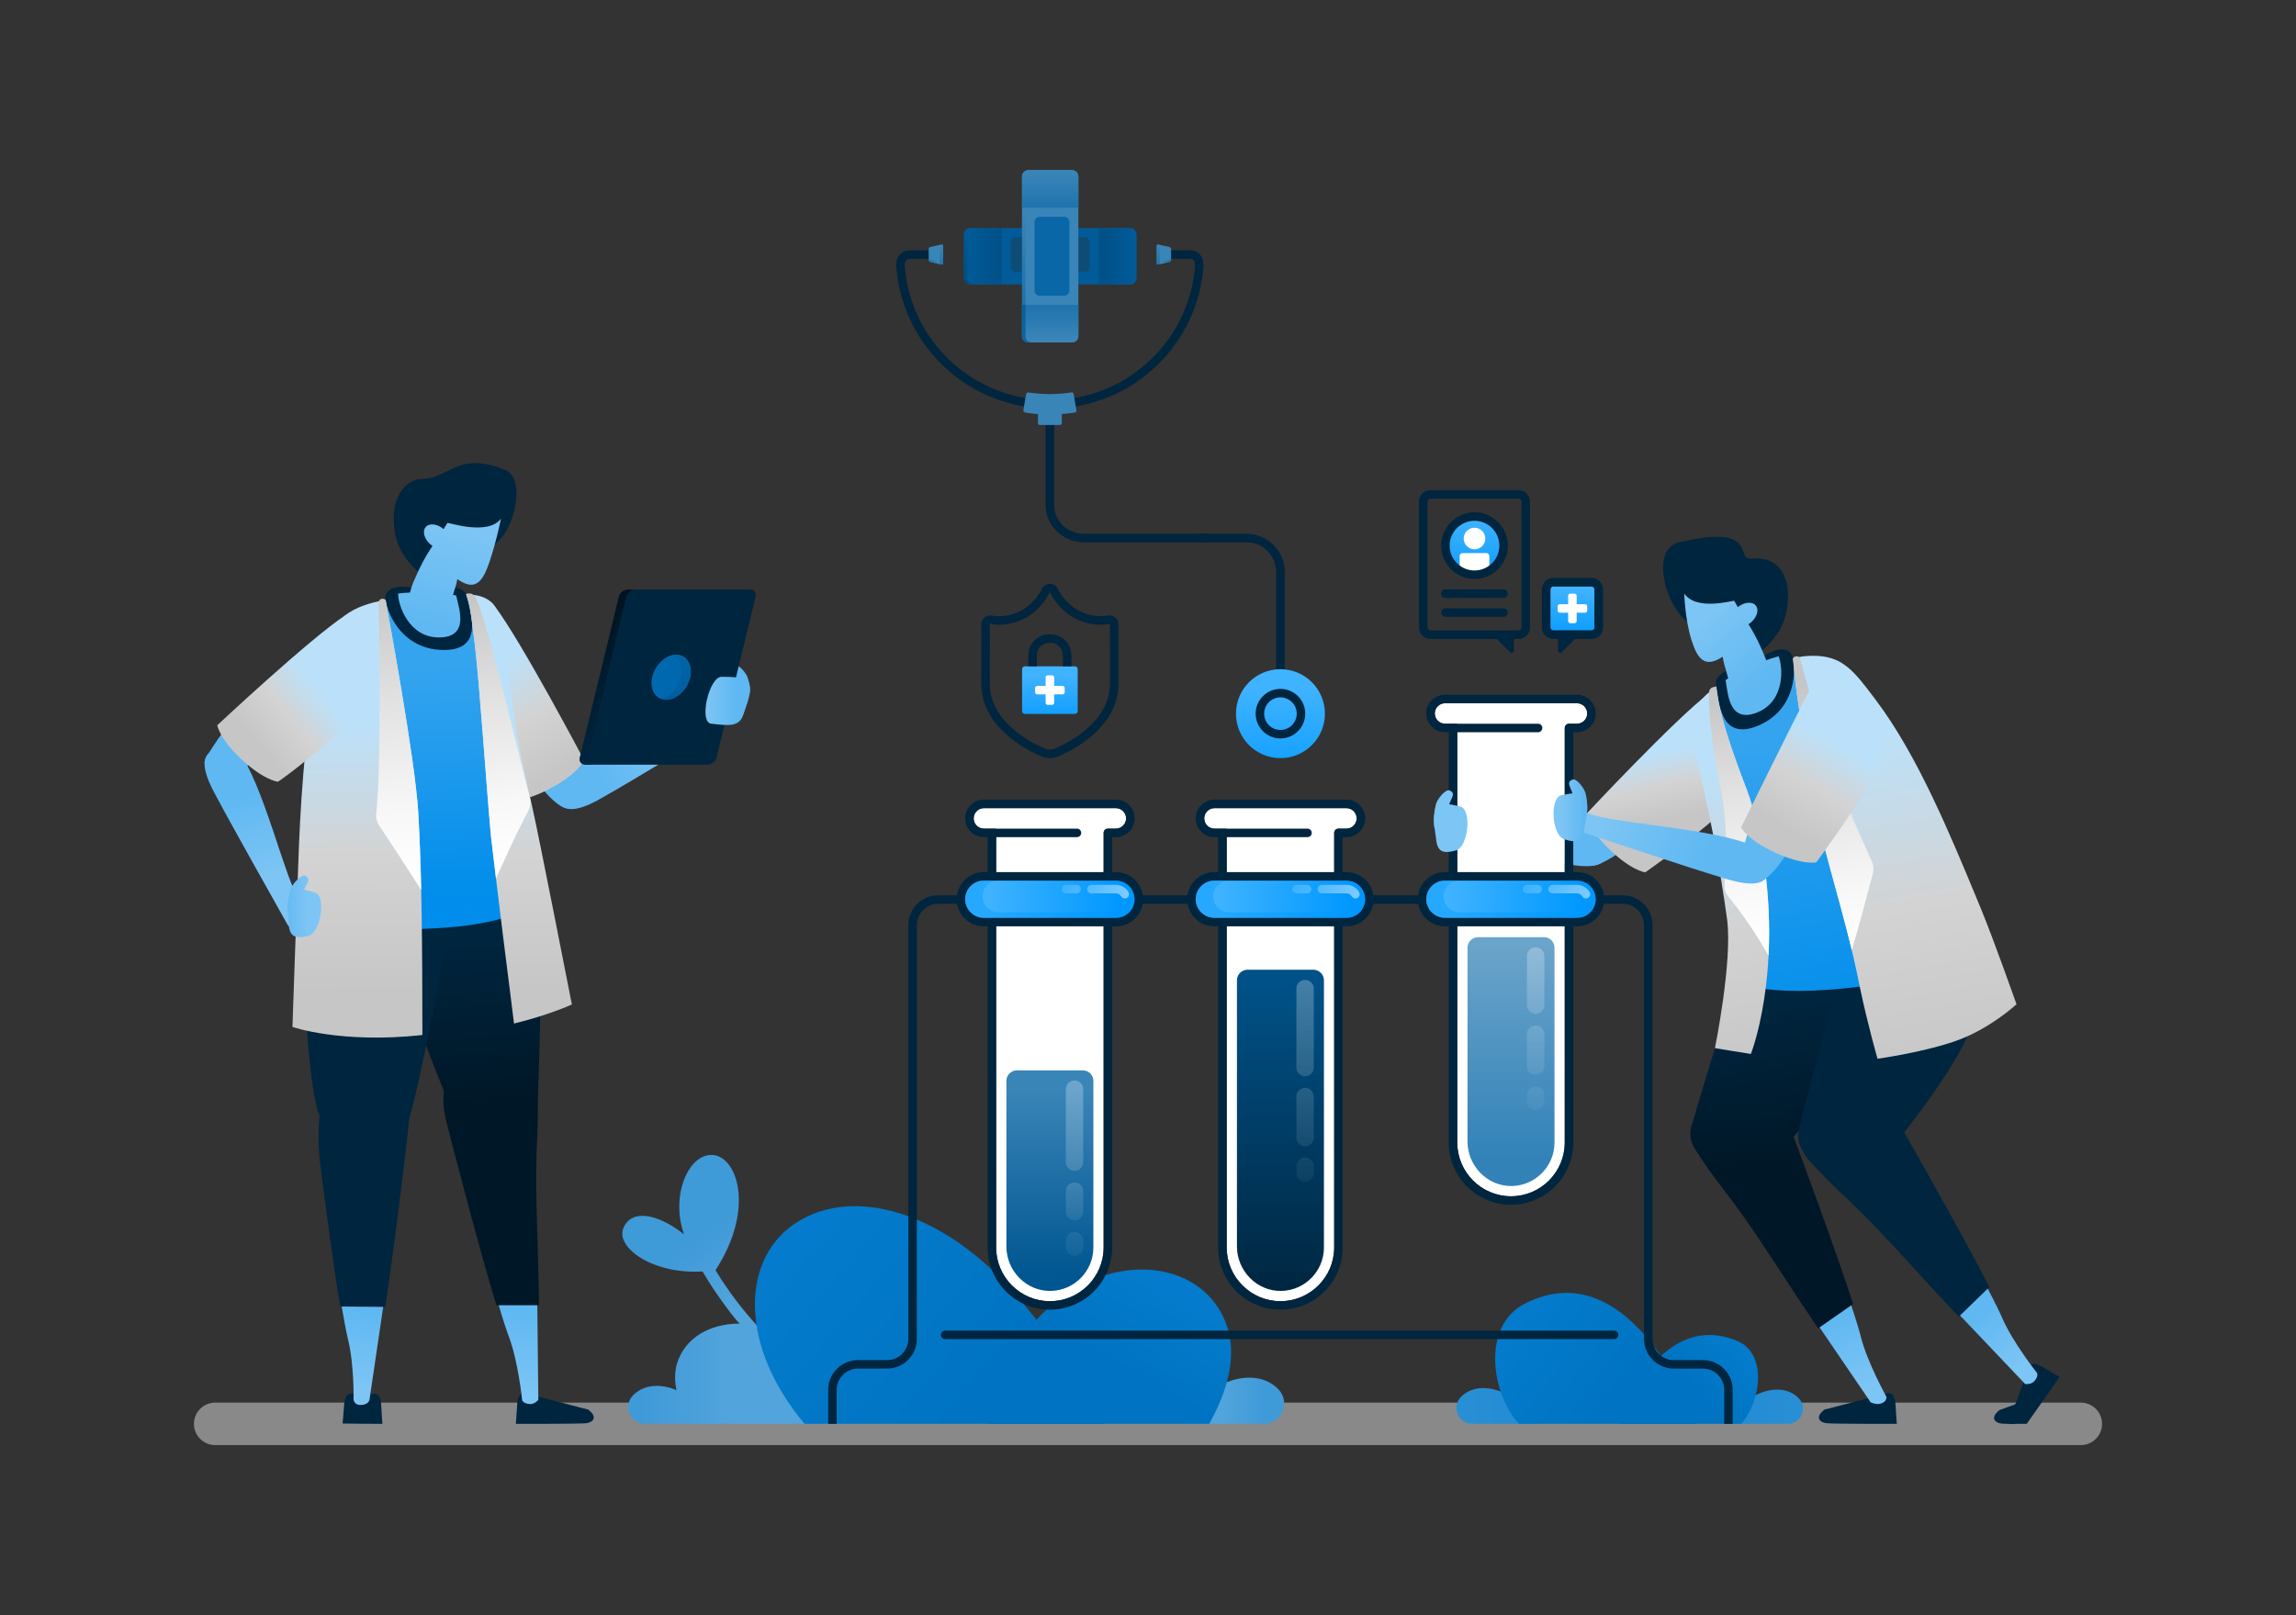 <svg xmlns="http://www.w3.org/2000/svg" xml:space="preserve" enable-background="new 0 0 1350 950" viewBox="0 0 1350 950" id="Doctorsreviewandresearchnewtypesofdrugswithtechbasedmedicine">
  <rect x="0" y="0" width="1350" height="950" fill="#333333" stroke="none"/>
  <switch>
    <g fill="#000000" class="color000000 svgShape">
      <g fill="#000000" class="color000000 svgShape">
        <g fill="#000000" class="color000000 svgShape">
          <path fill="#e0e0e0" d="M1223.467,849.942H126.533c-6.904,0-12.5-5.596-12.5-12.5v-0
					c0-6.904,5.596-12.5,12.5-12.5h1096.934c6.903,0,12.5,5.596,12.5,12.5
					v0C1235.967,844.345,1230.37,849.942,1223.467,849.942z" opacity=".5" class="colore0e0e0 svgShape"></path>
          <g fill="#000000" class="color000000 svgShape">
            <g fill="#000000" class="color000000 svgShape">
              <linearGradient id="a" x1="951.829" x2="1066.274" y1="827.373" y2="827.373" gradientTransform="matrix(-1 0 0 1 2007.119 0)" gradientUnits="userSpaceOnUse">
                <stop offset=".007" stop-color="#298fd4" class="stopColor299bd4 svgShape"></stop>
                <stop offset="1" stop-color="#1484d0" class="stopColor1491d0 svgShape"></stop>
              </linearGradient>
              <path fill="url(#a)" d="M1015.058,837.442c10.735-18.958,32.198-25.731,42.482-15.122
							c0.047,0.048,0.093,0.096,0.138,0.144
							c5.35,5.655,1.271,14.978-6.513,14.978H1015.058z"></path>
              <linearGradient id="b" x1="997.507" x2="1026.989" y1="819.623" y2="795.486" gradientUnits="userSpaceOnUse">
                <stop offset=".007" stop-color="#0074c2" class="stopColor0074c2 svgShape"></stop>
                <stop offset="1" stop-color="#047bcc" class="stopColor048acc svgShape"></stop>
              </linearGradient>
              <path fill="url(#b)" d="M1021.477,788.677
							c17.805,7.417,13.933,35.848,2.323,48.765h-72.102
							C951.698,837.442,974.737,769.208,1021.477,788.677z"></path>
              <linearGradient id="c" x1="861.341" x2="980.951" y1="826.918" y2="826.918" gradientUnits="userSpaceOnUse">
                <stop offset=".007" stop-color="#298fd4" class="stopColor299bd4 svgShape"></stop>
                <stop offset="1" stop-color="#1484d0" class="stopColor1491d0 svgShape"></stop>
              </linearGradient>
              <path fill="url(#c)" d="M903.388,837.442
							c-11.22-19.814-33.652-26.893-44.399-15.805
							c-0.049,0.05-0.097,0.1-0.144,0.151
							c-5.591,5.91-1.329,15.654,6.807,15.654H903.388z"></path>
              <linearGradient id="d" x1="949.071" x2="888.882" y1="824.385" y2="778.943" gradientUnits="userSpaceOnUse">
                <stop offset=".007" stop-color="#0074c2" class="stopColor0074c2 svgShape"></stop>
                <stop offset="1" stop-color="#047bcc" class="stopColor048acc svgShape"></stop>
              </linearGradient>
              <path fill="url(#d)" d="M896.443,766.797
							c-24.881,12.717-20.184,51.932-3.365,70.644h104.453
							C997.53,837.442,960.319,734.149,896.443,766.797z"></path>
            </g>
            <linearGradient id="e" x1="744.468" x2="718.425" y1="823.855" y2="823.855" gradientUnits="userSpaceOnUse">
              <stop offset=".007" stop-color="#3f9ad8" class="stopColor3fa5d8 svgShape"></stop>
              <stop offset="1" stop-color="#52a4dc" class="stopColor52aedc svgShape"></stop>
            </linearGradient>
            <path fill="url(#e)" d="M694.276,837.442
						c14.486-25.582,43.449-34.722,57.325-20.406
						c0.063,0.065,0.125,0.13,0.186,0.195c7.219,7.631,1.715,20.212-8.789,20.212
						H694.276z"></path>
            <linearGradient id="f" x1="659.109" x2="685.606" y1="806.085" y2="759.04" gradientUnits="userSpaceOnUse">
              <stop offset=".007" stop-color="#0074c2" class="stopColor0074c2 svgShape"></stop>
              <stop offset="1" stop-color="#047bcc" class="stopColor048acc svgShape"></stop>
            </linearGradient>
            <path fill="url(#f)" d="M720.992,778.702
						c7.052,18.978,0.177,40.421-9.987,58.74H580.297
						c2.084-14.385,7.773-31.514,20.405-50.081
						C636.378,734.923,704.526,734.385,720.992,778.702z"></path>
            <linearGradient id="g" x1="375.787" x2="430.401" y1="826.279" y2="826.279" gradientUnits="userSpaceOnUse">
              <stop offset=".007" stop-color="#3f9ad8" class="stopColor3fa5d8 svgShape"></stop>
              <stop offset="1" stop-color="#52a4dc" class="stopColor52aedc svgShape"></stop>
            </linearGradient>
            <path fill="url(#g)" d="M419.306,837.442
						c-11.901-21.017-35.695-28.526-47.096-16.765
						c-0.052,0.053-0.103,0.106-0.153,0.16c-5.926,6.265-1.338,16.605,7.285,16.605
						H419.306z"></path>
            <linearGradient id="h" x1="222.678" x2="258.487" y1="897.962" y2="928.888" gradientTransform="scale(-1 1)rotate(85.05 0 466.482)" gradientUnits="userSpaceOnUse">
              <stop offset=".007" stop-color="#3f9ad8" class="stopColor3fa5d8 svgShape"></stop>
              <stop offset="1" stop-color="#52a4dc" class="stopColor52aedc svgShape"></stop>
            </linearGradient>
            <path fill="url(#h)" d="M366.549,722.268
						c-5.133,12.388,20.954,29.706,52.815,24.83
						C409.141,724.669,374.275,703.624,366.549,722.268z M455.809,799.92l3.176-6.495
						c-13.414-12.15-26.806-27.398-38.284-46.363
						c23.391-36.027,12.804-66.764-1.595-67.761
						c-14.241-0.985-24.922,23.72-17.003,46.4
						c0.017,0.425,0.112,0.852,0.296,1.263
						c6.624,14.793,14.758,28.626,24.292,41.355c0,0.001,0.001,0.001,0.001,0.002
						c1.985,2.77,5.418,7.236,7.474,9.4c0,0,0,0,0,0
						c3.391,4.028,6.922,7.937,10.612,11.71
						C448.317,793.05,452.002,796.544,455.809,799.92z"></path>
            <linearGradient id="i" x1="375.787" x2="430.401" y1="807.963" y2="807.963" gradientUnits="userSpaceOnUse">
              <stop offset=".007" stop-color="#3f9ad8" class="stopColor3fa5d8 svgShape"></stop>
              <stop offset="1" stop-color="#52a4dc" class="stopColor52aedc svgShape"></stop>
            </linearGradient>
            <path fill="url(#i)" d="M399.006,799.29
						c-5.073,12.326-0.128,26.254,7.184,38.151h94.027
						c-1.499-9.343-5.592-20.468-14.679-32.527
						C459.875,770.856,410.851,770.507,399.006,799.29z"></path>
            <linearGradient id="j" x1="571.626" x2="463.604" y1="829.478" y2="736.438" gradientUnits="userSpaceOnUse">
              <stop offset=".007" stop-color="#0074c2" class="stopColor0074c2 svgShape"></stop>
              <stop offset="1" stop-color="#047bcc" class="stopColor048acc svgShape"></stop>
            </linearGradient>
            <path fill="url(#j)" d="M473.063,837.442
						c-38.043-45.468-37.242-94.993-7.257-116.709
						c31.207-22.602,81.817-11.138,123.528,32.205
						c34.761,36.121,60.154,84.504,60.154,84.504H473.063z"></path>
            <g fill="#000000" class="color000000 svgShape">
              <g fill="#000000" class="color000000 svgShape">
                <linearGradient id="k" x1="911.712" x2="871.308" y1="494.884" y2="483.107" gradientUnits="userSpaceOnUse">
                  <stop offset="0" stop-color="#5fb8f2" class="stopColorf2995f svgShape"></stop>
                  <stop offset="1" stop-color="#7dc5f4" class="stopColorf4ad7d svgShape"></stop>
                </linearGradient>
                <path fill="url(#k)" d="M941.646,487.532
								c-24.952-8.539-72.419-3.57-87.15-5.609
								c-7.985-1.105-11.561,9.79-2.64,11.617
								c6.956,1.432,49.295,10.98,67.14,14.198
								c13.482,2.853,22.755,2.283,25.372-2.995
								C948.089,497.235,950.905,490.698,941.646,487.532z"></path>
              </g>
            </g>
            <g fill="#000000" class="color000000 svgShape">
              <g fill="#000000" class="color000000 svgShape">
                <g fill="#000000" class="color000000 svgShape">
                  <linearGradient id="l" x1="915.255" x2="874.85" y1="482.729" y2="470.953" gradientUnits="userSpaceOnUse">
                    <stop offset="0" stop-color="#5fb8f2" class="stopColorf2995f svgShape"></stop>
                    <stop offset="1" stop-color="#7dc5f4" class="stopColorf4ad7d svgShape"></stop>
                  </linearGradient>
                  <path fill="url(#l)" d="M944.84,470.908
									c0,0-16.19,20.869-19.852,27.915c-2.63,5.051,4.674,8.129,9.125,10.086
									c4.449,1.955,20.202-7.052,30.398-18.508
									C972.311,481.633,947.007,470.148,944.84,470.908z"></path>
                  <linearGradient id="m" x1="975.878" x2="984.303" y1="442.1" y2="482.696" gradientUnits="userSpaceOnUse">
                    <stop offset="0" stop-color="#bbe1fa" class="stopColordbdbdb svgShape"></stop>
                    <stop offset=".475" stop-color="#d3d3d3" class="stopColord3d3d3 svgShape"></stop>
                    <stop offset=".948" stop-color="#c6c6c6" class="stopColorc6c6c6 svgShape"></stop>
                  </linearGradient>
                  <path fill="url(#m)" d="M1005.053,407.584
									c-20.409,15.537-72.731,71.545-72.731,71.545s1.215,7.165,11.05,17.465
									c14.773,15.466,23.982,16.462,23.982,16.462s17.633-12.081,37.61-28.83
									c9.77-8.19,17.41-18.21,19.39-45.749
									C1025.568,421.566,1017.403,398.184,1005.053,407.584z"></path>
                </g>
              </g>
            </g>
            <path fill="#00253e" d="M1001.298 799.941h-5.979-11.16c-6.893 0-12.5-5.607-12.5-12.5v-99.435h-.007v-95.526-7.183-41.223c0-9.65-7.852-17.5-17.5-17.5H551.596c-9.65 0-17.5 7.85-17.5 17.5v143.932 71.251 28.184c0 6.893-5.607 12.5-12.5 12.5h-17.139c-9.65 0-17.5 7.852-17.5 17.5v20h5v-20c0-6.893 5.607-12.5 12.5-12.5h17.139c9.648 0 17.5-7.85 17.5-17.5v-28.184-71.251V544.074c0-6.893 5.607-12.5 12.5-12.5h402.557c6.893 0 12.5 5.607 12.5 12.5v41.223 7.183 194.961c0 9.65 7.85 17.5 17.5 17.5h.007 11.16 5.979c6.893 0 12.5 5.607 12.5 12.5v20h5v-20C1018.798 807.793 1010.948 799.941 1001.298 799.941zM732.873 313.931h-28.23v5h28.23c9.65 0 17.5 7.851 17.5 17.5v71.229c0 1.381 1.119 2.5 2.5 2.5 1.381 0 2.5-1.119 2.5-2.5V336.431C755.373 324.025 745.279 313.931 732.873 313.931z" class="color001f3e svgShape"></path>
            <linearGradient id="n" x1="752.874" x2="752.874" y1="469.837" y2="404.876" gradientUnits="userSpaceOnUse">
              <stop offset="0" stop-color="#0098ff" class="stopColorff6600 svgShape"></stop>
              <stop offset="1" stop-color="#40b3ff" class="stopColorff8c40 svgShape"></stop>
            </linearGradient>
            <path fill="url(#n)" d="M779.023,419.74
						c0-14.443-11.707-26.15-26.15-26.15c-14.441,0-26.148,11.707-26.148,26.15
						c0,14.441,11.707,26.148,26.148,26.148
						C767.316,445.889,779.023,434.182,779.023,419.74z"></path>
            <g fill="#000000" class="color000000 svgShape">
              <path fill="#00253e" d="M752.873,434.319c-8.039,0-14.578-6.539-14.578-14.578
							c0-8.039,6.539-14.58,14.578-14.58c8.039,0,14.58,6.541,14.58,14.58
							C767.453,427.779,760.912,434.319,752.873,434.319z M752.873,410.16
							c-5.281,0-9.578,4.297-9.578,9.58c0,5.281,4.297,9.578,9.578,9.578
							c5.283,0,9.58-4.297,9.58-9.578C762.453,414.457,758.156,410.16,752.873,410.16
							z" class="color001f3e svgShape"></path>
            </g>
            <path fill="#00253e" d="M555.734,787.607h393.298c1.381,0,2.5-1.119,2.5-2.5l0,0
						c0-1.381-1.119-2.5-2.5-2.5H555.734c-1.381,0-2.5,1.119-2.5,2.5l0,0
						C553.234,786.488,554.353,787.607,555.734,787.607z" class="color001f3e svgShape"></path>
            <g fill="#000000" class="color000000 svgShape">
              <g fill="#000000" class="color000000 svgShape">
                <g fill="#000000" class="color000000 svgShape">
                  <path fill="#ffffff" d="M927.23,413.605h-77.582c-3.322,0-6.025,2.703-6.025,6.025
									c0,3.322,2.703,6.025,6.025,6.025h7.189v5v10.821v230.505
									c0,17.426,14.176,31.602,31.602,31.602c17.426,0,31.601-14.176,31.601-31.602
									V428.156c0-1.381,1.119-2.5,2.5-2.5h4.69c3.322,0,6.025-2.703,6.025-6.025
									C933.256,416.309,930.553,413.605,927.23,413.605z" class="colorffffff svgShape"></path>
                  <path fill="#00253e" d="M927.23,408.605h-77.582c-6.08,0-11.025,4.945-11.025,11.025
									c0,6.078,4.945,11.025,11.025,11.025h2.189v241.326
									c0,20.182,16.42,36.602,36.602,36.602c20.184,0,36.601-16.42,36.601-36.602
									V430.656h2.19c6.078,0,11.025-4.947,11.025-11.025
									C938.256,413.551,933.308,408.605,927.23,408.605z M927.23,425.656h-4.69
									c-1.381,0-2.5,1.119-2.5,2.5v243.826c0,17.426-14.176,31.602-31.601,31.602
									c-17.426,0-31.602-14.176-31.602-31.602V430.656h47.516c1.381,0,2.5-1.119,2.5-2.5
									c0-1.381-1.119-2.5-2.5-2.5h-54.705c-3.322,0-6.025-2.703-6.025-6.025
									c0-3.322,2.703-6.025,6.025-6.025h77.582c3.322,0,6.025,2.703,6.025,6.025
									C933.256,422.953,930.553,425.656,927.23,425.656z" class="color001f3e svgShape"></path>
                </g>
                <g fill="#000000" class="color000000 svgShape">
                  <linearGradient id="o" x1="888.439" x2="888.439" y1="681.957" y2="554.752" gradientUnits="userSpaceOnUse">
                    <stop offset="0" stop-color="#3282b8" class="stopColor4092ac svgShape"></stop>
                    <stop offset="1" stop-color="#6ba4ca" class="stopColor6bbaca svgShape"></stop>
                  </linearGradient>
                  <path fill="url(#o)" d="M862.863,557.4
									V671.401c0,14.309,11.709,26.396,26.017,26.154
									c13.901-0.236,25.136-11.616,25.136-25.572V557.4
									c0-3.429-2.78-6.208-6.208-6.208h-38.735
									C865.643,551.191,862.863,553.971,862.863,557.4z"></path>
                  <g opacity=".5" fill="#000000" class="color000000 svgShape">
                    <linearGradient id="p" x1="902.934" x2="902.934" y1="654.966" y2="469.362" gradientUnits="userSpaceOnUse">
                      <stop offset="0" stop-color="#ffffff" stop-opacity="0" class="stopColorffffff svgShape"></stop>
                      <stop offset="1" stop-color="#ffffff" class="stopColorffffff svgShape"></stop>
                    </linearGradient>
                    <path fill="url(#p)" d="M902.934,557.158
										c-2.826,0-5.115,2.291-5.115,5.115v28.952c0,2.824,2.289,5.115,5.115,5.115
										c2.822,0,5.115-2.291,5.115-5.115v-28.952
										C908.049,559.449,905.756,557.158,902.934,557.158z"></path>
                    <linearGradient id="q" x1="902.934" x2="902.934" y1="670.095" y2="443.983" gradientUnits="userSpaceOnUse">
                      <stop offset="0" stop-color="#ffffff" stop-opacity="0" class="stopColorffffff svgShape"></stop>
                      <stop offset="1" stop-color="#ffffff" class="stopColorffffff svgShape"></stop>
                    </linearGradient>
                    <path fill="url(#q)" d="M902.934,603.16
										c-2.826,0-5.115,2.291-5.115,5.117v18.659c0,2.826,2.289,5.115,5.115,5.115
										c2.822,0,5.115-2.289,5.115-5.115v-18.659
										C908.049,605.451,905.756,603.16,902.934,603.16z"></path>
                    <linearGradient id="r" x1="902.934" x2="902.934" y1="678.732" y2="410.148" gradientUnits="userSpaceOnUse">
                      <stop offset="0" stop-color="#ffffff" stop-opacity="0" class="stopColorffffff svgShape"></stop>
                      <stop offset="1" stop-color="#ffffff" class="stopColorffffff svgShape"></stop>
                    </linearGradient>
                    <path fill="url(#r)" d="M902.934,638.872
										c-2.826,0-5.115,2.291-5.115,5.115v3.838c0,2.824,2.289,5.115,5.115,5.115
										c2.822,0,5.115-2.291,5.115-5.115v-3.838
										C908.049,641.163,905.756,638.872,902.934,638.872z"></path>
                  </g>
                </g>
              </g>
              <g fill="#000000" class="color000000 svgShape">
                <g fill="#000000" class="color000000 svgShape">
                  <path fill="#00253e" d="M849.563,544.812c-8.79,0-15.94-7.15-15.94-15.941
									c0-8.79,7.15-15.94,15.94-15.94h77.752
									c8.79,0,15.94,7.15,15.94,15.94c0,8.79-7.15,15.941-15.94,15.941
									H849.563z" class="color001f3e svgShape"></path>
                  <linearGradient id="s" x1="930.162" x2="850.503" y1="528.872" y2="528.872" gradientUnits="userSpaceOnUse">
                    <stop offset="0" stop-color="#0098ff" class="stopColorff6600 svgShape"></stop>
                    <stop offset="1" stop-color="#40b3ff" class="stopColorff8c40 svgShape"></stop>
                  </linearGradient>
                  <path fill="url(#s)" d="M938.256,528.872
									v-0c0-6.042-4.898-10.94-10.94-10.94h-77.752
									c-6.042,0-10.94,4.898-10.94,10.94v0
									c0,6.042,4.898,10.94,10.94,10.94h77.752
									C933.358,539.812,938.256,534.914,938.256,528.872z"></path>
                </g>
                <linearGradient id="t" x1="934.279" x2="896.261" y1="524.433" y2="524.433" gradientUnits="userSpaceOnUse">
                  <stop offset="0" stop-color="#ffffff" stop-opacity=".5" class="stopColorffffff svgShape"></stop>
                  <stop offset="1" stop-color="#ffffff" stop-opacity=".15" class="stopColorffffff svgShape"></stop>
                </linearGradient>
                <path fill="url(#t)" d="M932.48,528.435
								c-0.868,0-1.712-0.452-2.173-1.261c-0.614-1.075-1.76-1.743-2.991-1.743
								h-14.483c-1.381,0-2.5-1.119-2.5-2.5s1.119-2.5,2.5-2.5h14.483
								c3.022,0,5.832,1.634,7.333,4.265c0.685,1.199,0.268,2.726-0.932,3.41
								C933.327,528.33,932.901,528.435,932.48,528.435z M904.083,525.432h-6.186
								c-1.381,0-2.5-1.119-2.5-2.5s1.119-2.5,2.5-2.5h6.186c1.381,0,2.5,1.119,2.5,2.5
								S905.463,525.432,904.083,525.432z"></path>
                <linearGradient id="u" x1="934.758" x2="852.704" y1="528.872" y2="528.872" gradientUnits="userSpaceOnUse">
                  <stop offset="0" stop-color="#0098ff" class="stopColorff5400 svgShape"></stop>
                  <stop offset="1" stop-color="#0098ff" class="stopColorff3b00 svgShape"></stop>
                </linearGradient>
                <path fill="url(#u)" d="
								M928.95,536.543h-70.788c-5.139,0-9.306-4.166-9.306-9.306
								c0-5.139,4.166-9.306,9.306-9.306h-8.599c-6.042,0-10.94,4.898-10.94,10.94
								c0,6.042,4.898,10.941,10.94,10.941h77.752c6.043,0,10.94-4.898,10.94-10.941
								c0-0.276-0.021-0.547-0.041-0.817
								C937.8,532.811,933.814,536.543,928.95,536.543z" opacity=".4"></path>
              </g>
            </g>
            <g fill="#000000" class="color000000 svgShape">
              <g fill="#000000" class="color000000 svgShape">
                <path fill="#ffffff" d="M656.1,475.305h-77.582c-3.322,0-6.025,2.703-6.025,6.025
								c0,3.322,2.703,6.025,6.025,6.025h7.19v5v10.821v230.505
								c0,17.426,14.176,31.602,31.602,31.602c17.425,0,31.601-14.176,31.601-31.602
								V489.855c0-1.381,1.119-2.5,2.5-2.5h4.69c3.322,0,6.025-2.703,6.025-6.025
								C662.125,478.008,659.422,475.305,656.1,475.305z" class="colorffffff svgShape"></path>
                <path fill="#00253e" d="M656.1,470.305h-77.582c-6.08,0-11.025,4.945-11.025,11.025
								c0,6.078,4.945,11.025,11.025,11.025h2.19v241.326
								c0,20.182,16.42,36.602,36.602,36.602c20.184,0,36.601-16.42,36.601-36.602
								V492.355h2.19c6.078,0,11.025-4.947,11.025-11.025
								C667.125,475.25,662.178,470.305,656.1,470.305z M656.1,487.355h-4.69
								c-1.381,0-2.5,1.119-2.5,2.5v243.826c0,17.426-14.176,31.602-31.601,31.602
								c-17.426,0-31.602-14.176-31.602-31.602V492.355h47.516c1.381,0,2.5-1.119,2.5-2.5
								c0-1.381-1.119-2.5-2.5-2.5h-54.705c-3.322,0-6.025-2.703-6.025-6.025
								c0-3.322,2.703-6.025,6.025-6.025h77.582c3.322,0,6.025,2.703,6.025,6.025
								C662.125,484.652,659.422,487.355,656.1,487.355z" class="color001f3e svgShape"></path>
              </g>
              <g fill="#000000" class="color000000 svgShape">
                <linearGradient id="v" x1="617.309" x2="617.309" y1="640.397" y2="750.903" gradientUnits="userSpaceOnUse">
                  <stop offset="0" stop-color="#3a85b8" class="stopColor3aa3b8 svgShape"></stop>
                  <stop offset="1" stop-color="#005690" class="stopColor006d90 svgShape"></stop>
                </linearGradient>
                <path fill="url(#v)" d="M591.732,635.734
								v97.367c0,14.309,11.709,26.396,26.017,26.154
								c13.901-0.236,25.135-11.616,25.135-25.572v-97.948
								c0-3.429-2.78-6.209-6.208-6.209h-38.735
								C594.512,629.525,591.732,632.305,591.732,635.734z"></path>
                <g opacity=".5" fill="#000000" class="color000000 svgShape">
                  <linearGradient id="w" x1="631.803" x2="631.803" y1="768.152" y2="516.412" gradientUnits="userSpaceOnUse">
                    <stop offset="0" stop-color="#ffffff" stop-opacity="0" class="stopColorffffff svgShape"></stop>
                    <stop offset="1" stop-color="#ffffff" class="stopColorffffff svgShape"></stop>
                  </linearGradient>
                  <path fill="url(#w)" d="M631.803,635.492
									c-2.826,0-5.115,2.291-5.115,5.115v42.914c0,2.824,2.289,5.115,5.115,5.115
									c2.822,0,5.115-2.291,5.115-5.115v-42.914
									C636.918,637.783,634.625,635.492,631.803,635.492z"></path>
                  <linearGradient id="x" x1="631.803" x2="631.803" y1="747.061" y2="572.737" gradientUnits="userSpaceOnUse">
                    <stop offset="0" stop-color="#ffffff" stop-opacity="0" class="stopColorffffff svgShape"></stop>
                    <stop offset="1" stop-color="#ffffff" class="stopColorffffff svgShape"></stop>
                  </linearGradient>
                  <path fill="url(#x)" d="M631.803,695.456
									c-2.826,0-5.115,2.291-5.115,5.117v12.042c0,2.826,2.289,5.115,5.115,5.115
									c2.822,0,5.115-2.289,5.115-5.115v-12.042
									C636.918,697.747,634.625,695.456,631.803,695.456z"></path>
                  <linearGradient id="y" x1="631.803" x2="631.803" y1="764.411" y2="495.827" gradientUnits="userSpaceOnUse">
                    <stop offset="0" stop-color="#ffffff" stop-opacity="0" class="stopColorffffff svgShape"></stop>
                    <stop offset="1" stop-color="#ffffff" class="stopColorffffff svgShape"></stop>
                  </linearGradient>
                  <path fill="url(#y)" d="M631.803,724.551
									c-2.826,0-5.115,2.291-5.115,5.115v3.838c0,2.824,2.289,5.115,5.115,5.115
									c2.822,0,5.115-2.291,5.115-5.115v-3.838
									C636.918,726.842,634.625,724.551,631.803,724.551z"></path>
                </g>
              </g>
              <g fill="#000000" class="color000000 svgShape">
                <g fill="#000000" class="color000000 svgShape">
                  <path fill="#00253e" d="M578.433,544.812c-8.79,0-15.94-7.15-15.94-15.941
									c0-8.79,7.15-15.94,15.94-15.94h77.752
									c8.79,0,15.94,7.15,15.94,15.94c0,8.79-7.15,15.941-15.94,15.941
									H578.433z" class="color001f3e svgShape"></path>
                  <linearGradient id="z" x1="659.031" x2="579.372" y1="528.872" y2="528.872" gradientUnits="userSpaceOnUse">
                    <stop offset="0" stop-color="#0098ff" class="stopColorff6600 svgShape"></stop>
                    <stop offset="1" stop-color="#40b3ff" class="stopColorff8c40 svgShape"></stop>
                  </linearGradient>
                  <path fill="url(#z)" d="M667.125,528.872
									v-0c0-6.042-4.898-10.94-10.94-10.94h-77.752
									c-6.042,0-10.94,4.898-10.94,10.94v0
									c0,6.042,4.898,10.94,10.94,10.94h77.752
									C662.227,539.812,667.125,534.914,667.125,528.872z"></path>
                </g>
                <linearGradient id="A" x1="663.149" x2="625.13" y1="524.433" y2="524.433" gradientUnits="userSpaceOnUse">
                  <stop offset="0" stop-color="#ffffff" stop-opacity=".5" class="stopColorffffff svgShape"></stop>
                  <stop offset="1" stop-color="#ffffff" stop-opacity=".15" class="stopColorffffff svgShape"></stop>
                </linearGradient>
                <path fill="url(#A)" d="M661.349,528.435
								c-0.868,0-1.712-0.452-2.173-1.261c-0.614-1.075-1.76-1.743-2.991-1.743
								h-14.483c-1.381,0-2.5-1.119-2.5-2.5s1.119-2.5,2.5-2.5h14.483
								c3.022,0,5.832,1.634,7.333,4.265c0.685,1.199,0.268,2.726-0.932,3.41
								C662.196,528.33,661.77,528.435,661.349,528.435z M632.952,525.432h-6.186
								c-1.381,0-2.5-1.119-2.5-2.5s1.119-2.5,2.5-2.5h6.186c1.381,0,2.5,1.119,2.5,2.5
								S634.333,525.432,632.952,525.432z"></path>
                <linearGradient id="B" x1="663.627" x2="581.574" y1="528.872" y2="528.872" gradientUnits="userSpaceOnUse">
                  <stop offset="0" stop-color="#0098ff" class="stopColorff5400 svgShape"></stop>
                  <stop offset="1" stop-color="#0098ff" class="stopColorff3b00 svgShape"></stop>
                </linearGradient>
                <path fill="url(#B)" d="
								M657.819,536.543h-70.788c-5.139,0-9.306-4.166-9.306-9.306
								c0-5.139,4.166-9.306,9.306-9.306h-8.599c-6.042,0-10.94,4.898-10.94,10.94
								c0,6.042,4.898,10.941,10.94,10.941h77.752c6.042,0,10.94-4.898,10.94-10.941
								c0-0.276-0.021-0.547-0.041-0.817
								C666.669,532.811,662.683,536.543,657.819,536.543z" opacity=".4"></path>
              </g>
            </g>
            <g fill="#000000" class="color000000 svgShape">
              <g fill="#000000" class="color000000 svgShape">
                <path fill="#ffffff" d="M791.664,475.305h-77.582c-3.322,0-6.025,2.703-6.025,6.025
								c0,3.322,2.703,6.025,6.025,6.025h7.189v5v10.821v230.505
								c0,17.426,14.176,31.602,31.602,31.602c17.426,0,31.601-14.176,31.601-31.602
								V489.855c0-1.381,1.119-2.5,2.5-2.5h4.689c3.322,0,6.025-2.703,6.025-6.025
								C797.689,478.008,794.986,475.305,791.664,475.305z" class="colorffffff svgShape"></path>
                <path fill="#00253e" d="M791.664,470.305h-77.582c-6.08,0-11.025,4.945-11.025,11.025
								c0,6.078,4.945,11.025,11.025,11.025h2.189v241.326
								c0,20.182,16.42,36.602,36.602,36.602c20.184,0,36.601-16.42,36.601-36.602
								V492.355h2.189c6.078,0,11.025-4.947,11.025-11.025
								C802.689,475.25,797.742,470.305,791.664,470.305z M791.664,487.355h-4.689
								c-1.381,0-2.5,1.119-2.5,2.5v243.826c0,17.426-14.176,31.602-31.601,31.602
								c-17.426,0-31.602-14.176-31.602-31.602V492.355h47.516c1.381,0,2.5-1.119,2.5-2.5
								c0-1.381-1.119-2.5-2.5-2.5h-54.705c-3.322,0-6.025-2.703-6.025-6.025
								c0-3.322,2.703-6.025,6.025-6.025h77.582c3.322,0,6.025,2.703,6.025,6.025
								C797.689,484.652,794.986,487.355,791.664,487.355z" class="color001f3e svgShape"></path>
              </g>
              <linearGradient id="C" x1="752.873" x2="752.873" y1="579.548" y2="755.327" gradientUnits="userSpaceOnUse">
                <stop offset="0" stop-color="#005187" class="stopColor006087 svgShape"></stop>
                <stop offset="1" stop-color="#002742" class="stopColor000342 svgShape"></stop>
              </linearGradient>
              <path fill="url(#C)" d="M727.297,576.565
							v156.535c0,14.309,11.71,26.396,26.017,26.154
							c13.901-0.236,25.135-11.616,25.135-25.572V576.565
							c0-3.429-2.78-6.208-6.208-6.208H733.505
							C730.076,570.357,727.297,573.137,727.297,576.565z"></path>
              <g opacity=".5" fill="#000000" class="color000000 svgShape">
                <linearGradient id="D" x1="767.367" x2="767.367" y1="717.844" y2="449.291" gradientUnits="userSpaceOnUse">
                  <stop offset="0" stop-color="#ffffff" stop-opacity="0" class="stopColorffffff svgShape"></stop>
                  <stop offset="1" stop-color="#ffffff" class="stopColorffffff svgShape"></stop>
                </linearGradient>
                <path fill="url(#D)" d="M767.367,576.324
								c-2.826,0-5.115,2.291-5.115,5.115v46.463c0,2.824,2.289,5.115,5.115,5.115
								c2.822,0,5.115-2.291,5.115-5.115v-46.463
								C772.482,578.615,770.189,576.324,767.367,576.324z"></path>
                <linearGradient id="E" x1="767.367" x2="767.367" y1="719.336" y2="450.783" gradientUnits="userSpaceOnUse">
                  <stop offset="0" stop-color="#ffffff" stop-opacity="0" class="stopColorffffff svgShape"></stop>
                  <stop offset="1" stop-color="#ffffff" class="stopColorffffff svgShape"></stop>
                </linearGradient>
                <path fill="url(#E)" d="M767.367,639.837
								c-2.826,0-5.115,2.291-5.115,5.117v24.082c0,2.826,2.289,5.115,5.115,5.115
								c2.822,0,5.115-2.289,5.115-5.115v-24.082
								C772.482,642.128,770.189,639.837,767.367,639.837z"></path>
                <linearGradient id="F" x1="767.367" x2="767.367" y1="720.832" y2="452.248" gradientUnits="userSpaceOnUse">
                  <stop offset="0" stop-color="#ffffff" stop-opacity="0" class="stopColorffffff svgShape"></stop>
                  <stop offset="1" stop-color="#ffffff" class="stopColorffffff svgShape"></stop>
                </linearGradient>
                <path fill="url(#F)" d="M767.367,680.972
								c-2.826,0-5.115,2.291-5.115,5.115v3.838c0,2.824,2.289,5.115,5.115,5.115
								c2.822,0,5.115-2.291,5.115-5.115v-3.838
								C772.482,683.263,770.189,680.972,767.367,680.972z"></path>
              </g>
              <g fill="#000000" class="color000000 svgShape">
                <g fill="#000000" class="color000000 svgShape">
                  <path fill="#00253e" d="M713.997,544.812c-8.79,0-15.94-7.15-15.94-15.941
									c0-8.79,7.15-15.94,15.94-15.94h77.752c8.79,0,15.94,7.15,15.94,15.94
									c0,8.79-7.15,15.941-15.94,15.941H713.997z" class="color001f3e svgShape"></path>
                  <linearGradient id="G" x1="794.596" x2="714.936" y1="528.872" y2="528.872" gradientUnits="userSpaceOnUse">
                    <stop offset="0" stop-color="#0098ff" class="stopColorff6600 svgShape"></stop>
                    <stop offset="1" stop-color="#40b3ff" class="stopColorff8c40 svgShape"></stop>
                  </linearGradient>
                  <path fill="url(#G)" d="M802.689,528.872
									v-0c0-6.042-4.898-10.94-10.94-10.94h-77.752
									c-6.042,0-10.94,4.898-10.94,10.94v0
									c0,6.042,4.898,10.94,10.94,10.94h77.752
									C797.791,539.812,802.689,534.914,802.689,528.872z"></path>
                </g>
                <linearGradient id="H" x1="798.713" x2="760.695" y1="524.433" y2="524.433" gradientUnits="userSpaceOnUse">
                  <stop offset="0" stop-color="#ffffff" stop-opacity=".5" class="stopColorffffff svgShape"></stop>
                  <stop offset="1" stop-color="#ffffff" stop-opacity=".15" class="stopColorffffff svgShape"></stop>
                </linearGradient>
                <path fill="url(#H)" d="M796.913,528.435
								c-0.868,0-1.712-0.452-2.173-1.261c-0.614-1.075-1.76-1.743-2.991-1.743
								h-14.483c-1.381,0-2.5-1.119-2.5-2.5s1.119-2.5,2.5-2.5h14.483
								c3.022,0,5.832,1.634,7.333,4.265c0.685,1.199,0.268,2.726-0.932,3.41
								C797.76,528.33,797.334,528.435,796.913,528.435z M768.516,525.432h-6.186
								c-1.381,0-2.5-1.119-2.5-2.5s1.119-2.5,2.5-2.5h6.186c1.381,0,2.5,1.119,2.5,2.5
								S769.897,525.432,768.516,525.432z"></path>
                <linearGradient id="I" x1="799.192" x2="717.138" y1="528.872" y2="528.872" gradientUnits="userSpaceOnUse">
                  <stop offset="0" stop-color="#0098ff" class="stopColorff5400 svgShape"></stop>
                  <stop offset="1" stop-color="#0098ff" class="stopColorff3b00 svgShape"></stop>
                </linearGradient>
                <path fill="url(#I)" d="
								M793.384,536.543h-70.788c-5.139,0-9.306-4.166-9.306-9.306
								c0-5.139,4.166-9.306,9.306-9.306h-8.599c-6.042,0-10.94,4.898-10.94,10.94
								c0,6.042,4.898,10.941,10.94,10.941h77.752c6.043,0,10.94-4.898,10.94-10.941
								c0-0.276-0.021-0.547-0.041-0.817
								C802.233,532.811,798.247,536.543,793.384,536.543z" opacity=".4"></path>
              </g>
            </g>
            <g fill="#000000" class="color000000 svgShape">
              <path fill="#7dc5f4" d="M844.322,472.969c0.877-3.219,5.738-9.156,8.139-8.029
							c4.873,2.291-1.584,6.023-1.606,14.068c-0.014,5.125-7.502,7.65-7.502,7.65
							S842.496,479.656,844.322,472.969z" class="colorf4ad7d svgShape"></path>
              <path fill="#7dc5f4" d="M856.199,500.121c-7.877,2.318-11.066,0.793-11.824-6.777
							c-0.354-3.543-1.871-10.588-1.055-14.377
							c1.314-6.1,0.121-8.084,15.1-4.678
							C865.682,475.932,863.35,498.014,856.199,500.121z" class="colorf4ad7d svgShape"></path>
            </g>
            <g fill="#000000" class="color000000 svgShape">
              <linearGradient id="J" x1="1069.595" x2="1086.446" y1="702.171" y2="615.237" gradientTransform="rotate(-20.793 1004.201 707.964)" gradientUnits="userSpaceOnUse">
                <stop offset="0" stop-color="#001727" class="stopColor000427 svgShape"></stop>
                <stop offset="1" stop-color="#00253e" class="stopColor001f3e svgShape"></stop>
              </linearGradient>
              <path fill="url(#J)" d="M1032.748,537.949
							c0,0-32.466,103.392-38.117,124.357c-5.65,20.963,32.484,38.419,52.243,15.439
							c19.764-22.97,46.538-55.189,55.668-82.224
							c9.118-27.039,9.493-49.86-4.715-72.372
							C1083.62,500.641,1041.465,510.087,1032.748,537.949z"></path>
              <path fill="#00253e" d="M1072.775,829.043c0,0,32.209-8.283,34.555-9.023
							c2.596-0.816,6.695-2.289,7.191,6.231
							c0.486,8.517,0.799,11.185,0.799,11.185s-37.299,0.084-41.314-0.369
							C1069.995,836.607,1066.825,833.59,1072.775,829.043z" class="color001f3e svgShape"></path>
              <g fill="#000000" class="color000000 svgShape">
                <linearGradient id="K" x1="1074.386" x2="1091.237" y1="700.066" y2="613.128" gradientTransform="rotate(-13.486 996.609 836.616)" gradientUnits="userSpaceOnUse">
                  <stop offset="0" stop-color="#001727" class="stopColor000427 svgShape"></stop>
                  <stop offset="1" stop-color="#00253e" class="stopColor001f3e svgShape"></stop>
                </linearGradient>
                <path fill="url(#K)" d="M1014.589,642.7
								c-19.664,9.334-24.393,23.17-18.068,32.963
								c14.435,22.339,16.017,21.407,34.272,47.9
								c8.555,12.411,23.612,36.242,38.263,57.724l20.55-14.331
								c-10.253-31.862-32.12-90.79-37.444-104.906
								C1045.423,644.16,1034.252,633.377,1014.589,642.7z"></path>
                <linearGradient id="L" x1="1079.264" x2="1097.391" y1="774.428" y2="817.322" gradientUnits="userSpaceOnUse">
                  <stop offset="0" stop-color="#5fb8f2" class="stopColorf2995f svgShape"></stop>
                  <stop offset="1" stop-color="#7dc5f4" class="stopColorf4ad7d svgShape"></stop>
                </linearGradient>
                <path fill="url(#L)" d="M1099.917,824.795
								c0,0,3.272,1.54,5.859,0.753c4.093-1.245,3.352-4.135,3.352-4.135
								s-11.188-20.049-15.004-35.238c-0.804-3.21-2.655-9.544-5.648-18.429
								l-18.594,12.966C1086.219,804.674,1099.917,824.795,1099.917,824.795z"></path>
              </g>
              <g fill="#000000" class="color000000 svgShape">
                <path fill="#00253e" d="M1091.326,538.529c0,0-28.764,104.484-33.664,125.635
								c-4.898,21.152,33.832,37.24,52.76,13.568
								c18.934-23.656,44.543-56.809,52.703-84.152
								c8.151-27.348,7.711-50.166-7.289-72.158
								C1140.836,499.432,1099.043,510.373,1091.326,538.529z" class="color001f3e svgShape"></path>
                <g fill="#000000" class="color000000 svgShape">
                  <path fill="#00253e" d="M1192.105,806.496c0.811-2.596,1.939-6.805,9.221-2.35
									c7.271,4.461,9.641,5.727,9.641,5.727s-12.258,17.725-19.307,27.562h-10.902
									C1183.545,829.922,1191.504,808.432,1192.105,806.496z" class="color001f3e svgShape"></path>
                  <path fill="#00253e" d="M1184.717,837.433c-3.815,0.01-6.701-0.019-7.666-0.113
									c-4.016-0.391-7.236-3.355-1.363-8.002c0,0,10.053-3.729,11.705-4.184
									L1184.717,837.433z" class="color001f3e svgShape"></path>
                  <g fill="#000000" class="color000000 svgShape">
                    <path fill="#00253e" d="M1075.668,646.408c-17.904,12.379-20.344,26.799-12.521,35.443
										c17.844,19.723,19.254,18.547,41.539,41.754
										c10.441,10.871,29.143,31.965,47.062,50.807l17.973-17.455
										c-15.252-29.793-46.324-84.43-53.853-97.504
										C1106.334,642.883,1093.572,634.039,1075.668,646.408z" class="color001f3e svgShape"></path>
                    <linearGradient id="M" x1="1165.281" x2="1188.771" y1="772.071" y2="803.475" gradientUnits="userSpaceOnUse">
                      <stop offset="0" stop-color="#5fb8f2" class="stopColorf2995f svgShape"></stop>
                      <stop offset="1" stop-color="#7dc5f4" class="stopColorf4ad7d svgShape"></stop>
                    </linearGradient>
                    <path fill="url(#M)" d="M1190.773,814.021
										c0,0,3.248,0.447,5.145-1.482c2.854-2.897,1.842-4.981,1.842-4.981
										s-14.271-17.984-20.484-32.361c-1.311-3.037-4.158-8.99-8.543-17.279
										l-16.262,15.793C1172.453,794.728,1190.773,814.021,1190.773,814.021z"></path>
                  </g>
                </g>
              </g>
              <linearGradient id="N" x1="1069.225" x2="1100.821" y1="426.193" y2="606.002" gradientUnits="userSpaceOnUse">
                <stop offset="0" stop-color="#35a4ef" class="stopColoref6035 svgShape"></stop>
                <stop offset="1" stop-color="#008deb" class="stopColoreb3100 svgShape"></stop>
              </linearGradient>
              <path fill="url(#N)" d="M1052.971,387.592
							c27.984-5.152,34.401,4.314,49.73,24.643
							c24.996,33.156,44.67,81.51,61.783,122.912c0,0-2.254,34.373-55.666,42.945
							c-69.512,11.156-88.551-1.025-88.551-1.025s-6.459-74.6-25.02-139.734
							C984.986,401.314,1044.693,389.115,1052.971,387.592z"></path>
              <g fill="#000000" class="color000000 svgShape">
                <linearGradient id="O" x1="1108.08" x2="1146.649" y1="428.179" y2="647.671" gradientUnits="userSpaceOnUse">
                  <stop offset="0" stop-color="#bbe1fa" class="stopColordbdbdb svgShape"></stop>
                  <stop offset=".475" stop-color="#d3d3d3" class="stopColord3d3d3 svgShape"></stop>
                  <stop offset=".948" stop-color="#c6c6c6" class="stopColorc6c6c6 svgShape"></stop>
                </linearGradient>
                <path fill="url(#O)" d="M1164.991,535.063
								l-1.392-3.368c-16.93-40.977-36.118-87.421-60.499-119.762l-1.002-1.329
								c-12.093-16.053-18.755-24.896-35.909-24.896c-3.563,0-8.142,0.281-12.01,1.667
								c2.544,28.768,8.096,54.014,10.565,72.218
								c4.937,36.401,20.11,75.864,28.836,121.184
								c4.888,23.026,10.377,41.919,10.377,41.919s28.596-3.958,47.745-11.106
								c19.149-7.149,33.958-20.936,33.958-20.936S1172.504,553.307,1164.991,535.063z"></path>
                <linearGradient id="P" x1="1003.265" x2="1037.908" y1="450.3" y2="647.451" gradientUnits="userSpaceOnUse">
                  <stop offset="0" stop-color="#bbe1fa" class="stopColordbdbdb svgShape"></stop>
                  <stop offset=".475" stop-color="#d3d3d3" class="stopColord3d3d3 svgShape"></stop>
                  <stop offset=".948" stop-color="#c6c6c6" class="stopColorc6c6c6 svgShape"></stop>
                </linearGradient>
                <path fill="url(#P)" d="M1036.808,504.203
								c-1.495-9.826-4.851-27.038-9.957-40.314
								c-9.475-24.636-16.053-44.266-17.669-60.089
								c-4.705,3.305-8.795,7.172-11.602,11.693
								c-4.127,6.648-5.073,14.042-2.812,21.977
								c10.353,36.332,16.964,75.916,20.771,103.632
								c3.123,24.686-7.204,75.379-7.204,75.379l21.133,3.409
								C1029.468,619.889,1047.532,574.671,1036.808,504.203z"></path>
              </g>
              <g fill="#000000" class="color000000 svgShape">
                <path fill="#00253e" d="M992.246 365.453c-12.074-7.373-22.832-42.381-4.746-46.562 48.027-11.103 31.602 10.83 42.662 9.674 13.221-1.383 22.609 7.465 20.973 26.068-1.17 13.301-6.969 21.277-17.537 30.131-3.842 3.217-7.113-14.197-20.141-18.449C1000.432 362.057 992.246 365.453 992.246 365.453zM1009.016 402.705c1.615 10.102 2.475 33.363 24.603 24.143 25.998-10.822 21.865-40.24 19.281-42.805-5.885-5.848-15.037 1.773-21.566 4.596C1024.809 391.467 1007.647 394.144 1009.016 402.705z" class="color001f3e svgShape"></path>
                <linearGradient id="Q" x1="1033.917" x2="1002.129" y1="403.135" y2="363.305" gradientUnits="userSpaceOnUse">
                  <stop offset="0" stop-color="#5fb8f2" class="stopColorf2995f svgShape"></stop>
                  <stop offset="1" stop-color="#7dc5f4" class="stopColorf4ad7d svgShape"></stop>
                </linearGradient>
                <path fill="url(#Q)" d="M1045.75,385.99
								c-1.316,0.355-2.643,0.738-4.01,1.18
								c-7.58,2.461-13.293,5.16-20.785,8.98
								c-2.367,1.203-4.48,2.486-6.361,3.85
								c1.381,6.443,1.393,25.648,18.225,19.186
								C1050.104,412.543,1048.252,391.746,1045.75,385.99z"></path>
                <linearGradient id="R" x1="1035.183" x2="1003.396" y1="402.124" y2="362.295" gradientUnits="userSpaceOnUse">
                  <stop offset="0" stop-color="#5fb8f2" class="stopColorf2995f svgShape"></stop>
                  <stop offset="1" stop-color="#7dc5f4" class="stopColorf4ad7d svgShape"></stop>
                </linearGradient>
                <path fill="url(#R)" d="M1038.621,388.576
								c-7.395-18.883-11.125-21.172-18.938-35.197
								c-0.08-0.551-22.023,6.328-29.383-4.264c0,0,0.435,15.025,4.174,27.039
								c3.525,11.334,7.824,17.154,18.435,10.076
								c0.758,5.67,3.488,11.877,4.09,16.855
								c1.225,10.039,8.492,11.303,13.121,10.045
								C1034.75,411.865,1045.461,406.051,1038.621,388.576z"></path>
                <linearGradient id="S" x1="1049.946" x2="1018.159" y1="390.343" y2="350.513" gradientUnits="userSpaceOnUse">
                  <stop offset="0" stop-color="#5fb8f2" class="stopColorf2995f svgShape"></stop>
                  <stop offset="1" stop-color="#7dc5f4" class="stopColorf4ad7d svgShape"></stop>
                </linearGradient>
                <path fill="url(#S)" d="M1032.363,356.156
								c2.062,2.541,0.685,7.072-3.08,10.129c-3.762,3.043-6.67,1.924-8.73-0.617
								c-2.06-2.543-2.508-5.537,1.266-8.592
								C1025.576,354.021,1030.303,353.617,1032.363,356.156z"></path>
              </g>
              <linearGradient id="T" x1="1030.909" x2="1011.775" y1="554.314" y2="410.424" gradientUnits="userSpaceOnUse">
                <stop offset="0" stop-color="#ffffff" class="stopColorffffff svgShape"></stop>
                <stop offset=".247" stop-color="#f7f7f7" class="stopColorf7f7f7 svgShape"></stop>
                <stop offset=".629" stop-color="#e1e1e1" class="stopColore1e1e1 svgShape"></stop>
                <stop offset="1" stop-color="#c6c6c6" class="stopColorc6c6c6 svgShape"></stop>
              </linearGradient>
              <path fill="url(#T)" d="M1026.851,463.889
							c-9.475-24.636-16.053-44.266-17.669-60.089c0,0-2.275,0.228-3.076,0.895
							c-1.101,0.918-1.179,1.747-1.207,2.856
							c-0.24,9.368,0.697,18.689,1.931,27.82
							c1.409,10.229,3.271,20.287,5.224,30.247l0.735,3.726
							c0.161,1.079,0.344,2.114,0.482,3.218c0.31,2.155,0.54,4.404,0.76,6.637
							c0.404,4.512,0.671,9.11,0.791,13.741
							c0.123,4.62,0.131,9.297-0.028,13.814
							c-0.159,4.601-0.409,9.264-0.788,13.84
							c-0.185,2.328,0.548,4.593,2.124,6.544
							c8.623,10.666,16.622,22.311,23.734,34.979
							c0.831-16.45,0.285-35.955-3.056-57.913
							C1035.313,494.377,1031.957,477.165,1026.851,463.889z"></path>
              <linearGradient id="U" x1="1097.027" x2="1067.754" y1="561.56" y2="401.325" gradientUnits="userSpaceOnUse">
                <stop offset="0" stop-color="#ffffff" class="stopColorffffff svgShape"></stop>
                <stop offset=".247" stop-color="#f7f7f7" class="stopColorf7f7f7 svgShape"></stop>
                <stop offset=".629" stop-color="#e1e1e1" class="stopColore1e1e1 svgShape"></stop>
                <stop offset="1" stop-color="#c6c6c6" class="stopColorc6c6c6 svgShape"></stop>
              </linearGradient>
              <path fill="url(#U)" d="M1100.472,506.283
							c-4.396-9.675-8.694-19.188-12.544-28.652
							c-1.921-4.732-3.735-9.457-5.395-14.194
							c-0.438-1.189-0.795-2.364-1.2-3.552c-0.395-1.211-0.781-2.292-1.198-3.729
							c-0.813-2.728-1.658-5.385-2.516-7.998
							c-3.436-10.447-6.998-20.458-10.29-30.577
							c-3.119-9.531-6.011-19.106-8.548-28.827
							c-0.152-0.581-0.455-3.055-2.758-2.734
							c-1.544,0.215-1.846,1.356-1.846,1.356
							c2.544,28.768,8.096,54.014,10.565,72.218
							c4.122,30.396,15.38,62.931,24.064,99.225
							c4.431-14.682,8.331-29.776,12.276-44.594
							C1101.808,511.516,1101.595,508.749,1100.472,506.283z"></path>
              <g fill="#000000" class="color000000 svgShape">
                <g fill="#000000" class="color000000 svgShape">
                  <g fill="#000000" class="color000000 svgShape">
                    <linearGradient id="V" x1="1008.116" x2="944.254" y1="490.661" y2="470.938" gradientUnits="userSpaceOnUse">
                      <stop offset="0" stop-color="#5fb8f2" class="stopColorf2995f svgShape"></stop>
                      <stop offset="1" stop-color="#7dc5f4" class="stopColorf4ad7d svgShape"></stop>
                    </linearGradient>
                    <path fill="url(#V)" d="M1031.08,479.442
										c0,0-8.387,25.046-9.516,32.904c-0.814,5.635,7.096,6.13,11.946,6.507
										c4.842,0.377,16.736-13.331,22.577-27.51
										C1060.554,480.49,1032.876,478.008,1031.08,479.442z"></path>
                    <linearGradient id="W" x1="1079.849" x2="1048.955" y1="436.566" y2="490.438" gradientUnits="userSpaceOnUse">
                      <stop offset="0" stop-color="#bbe1fa" class="stopColordbdbdb svgShape"></stop>
                      <stop offset=".475" stop-color="#d3d3d3" class="stopColord3d3d3 svgShape"></stop>
                      <stop offset=".948" stop-color="#c6c6c6" class="stopColorc6c6c6 svgShape"></stop>
                    </linearGradient>
                    <path fill="url(#W)" d="M1065.397,403.243
										c-12.409,23.849-41.728,83.491-41.728,83.491s3.51,6.361,16.197,12.838
										c19.052,9.717,28.076,7.614,28.076,7.614s19.626-26.411,32.951-48.819
										c6.516-10.958,9.574-17.138-2.394-39.351
										C1090.459,404.092,1073.032,388.57,1065.397,403.243z"></path>
                  </g>
                </g>
              </g>
              <g fill="#000000" class="color000000 svgShape">
                <g fill="#000000" class="color000000 svgShape">
                  <linearGradient id="X" x1="1004.798" x2="940.937" y1="501.403" y2="481.679" gradientUnits="userSpaceOnUse">
                    <stop offset="0" stop-color="#5fb8f2" class="stopColorf2995f svgShape"></stop>
                    <stop offset="1" stop-color="#7dc5f4" class="stopColorf4ad7d svgShape"></stop>
                  </linearGradient>
                  <path fill="url(#X)" d="M1031.401,497.742
									c-23.901-11.148-88.966-13.577-99.42-20.284
									c-6.786-4.354-12.539,8.501-3.863,11.27
									c6.765,2.165,67.481,22.483,84.884,27.582
									c13.099,4.273,22.381,4.695,25.546-0.276
									C1043.048,508.967,1040.268,501.879,1031.401,497.742z"></path>
                </g>
              </g>
              <g fill="#000000" class="color000000 svgShape">
                <linearGradient id="Y" x1="931.282" x2="918.26" y1="469.461" y2="469.461" gradientUnits="userSpaceOnUse">
                  <stop offset="0" stop-color="#5fb8f2" class="stopColorf2995f svgShape"></stop>
                  <stop offset="1" stop-color="#7dc5f4" class="stopColorf4ad7d svgShape"></stop>
                </linearGradient>
                <path fill="url(#Y)" d="M932.359,466.811
								c-0.769-3.246-5.43-9.342-7.865-8.296
								c-4.947,2.127,1.382,6.072,1.135,14.114
								c-0.16,5.121,7.239,7.896,7.239,7.896S933.959,473.556,932.359,466.811z"></path>
                <linearGradient id="Z" x1="931.281" x2="918.26" y1="480.537" y2="480.537" gradientUnits="userSpaceOnUse">
                  <stop offset="0" stop-color="#5fb8f2" class="stopColorf2995f svgShape"></stop>
                  <stop offset="1" stop-color="#7dc5f4" class="stopColorf4ad7d svgShape"></stop>
                </linearGradient>
                <path fill="url(#Z)" d="M919.58,493.552
								c7.797,2.579,11.035,1.162,12.043-6.379
								c0.473-3.53,2.227-10.519,1.536-14.332
								c-1.108-6.141,0.149-8.086-14.935-5.181
								C910.912,469.06,912.506,491.207,919.58,493.552z"></path>
              </g>
            </g>
            <g fill="#000000" class="color000000 svgShape">
              <path fill="#00253e" d="M619.809,297.119v-59.315c0-1.381-1.119-2.5-2.5-2.5
							c-1.381,0-2.5,1.119-2.5,2.5v59.315c0,12.027,10.094,21.812,22.5,21.812h73.712v-5h-73.712
							C627.658,313.931,619.809,306.39,619.809,297.119z" class="color001f3e svgShape"></path>
              <g fill="#000000" class="color000000 svgShape">
                <path fill="#005b98" d="M664.41,134.154c2.062,0,3.752,1.688,3.752,3.752v25.629
								c0,2.066-1.689,3.752-3.752,3.752h-93.822c-2.064,0-3.752-1.686-3.752-3.752
								v-25.629c0-2.064,1.688-3.752,3.752-3.752H664.41z" class="color007998 svgShape"></path>
                <linearGradient id="aa" x1="567.007" x2="587.672" y1="150.72" y2="150.72" gradientUnits="userSpaceOnUse">
                  <stop offset="0" stop-color="#005b98" class="stopColor007998 svgShape"></stop>
                  <stop offset="1" stop-color="#005188" class="stopColor006388 svgShape"></stop>
                </linearGradient>
                <path fill="url(#aa)" d="M566.836,137.906
								v25.629c0,2.066,1.688,3.752,3.752,3.752h18.356V134.154h-18.356
								C568.523,134.154,566.836,135.842,566.836,137.906z"></path>
                <linearGradient id="ab" x1="666.517" x2="648.226" y1="150.72" y2="150.72" gradientUnits="userSpaceOnUse">
                  <stop offset="0" stop-color="#005b98" class="stopColor007998 svgShape"></stop>
                  <stop offset="1" stop-color="#005188" class="stopColor006388 svgShape"></stop>
                </linearGradient>
                <path fill="url(#ab)" d="M664.41,167.287
								c2.062,0,3.752-1.686,3.752-3.752v-25.629c0-2.064-1.689-3.752-3.752-3.752
								h-18.357v33.133H664.41z"></path>
                <g fill="#000000" class="color000000 svgShape">
                  <path fill="#0f4c75" d="M637.748,139.463c1.621,0,2.947,1.328,2.947,2.947v14.574
									c0,1.623-1.326,2.949-2.947,2.949H597.25c-1.621,0-2.947-1.326-2.947-2.949
									v-14.574c0-1.619,1.326-2.947,2.947-2.947H637.748z" class="color00587f svgShape"></path>
                </g>
                <linearGradient id="ac" x1="569.734" x2="569.734" y1="135.231" y2="167.402" gradientUnits="userSpaceOnUse">
                  <stop offset="0" stop-color="#005b98" class="stopColor007998 svgShape"></stop>
                  <stop offset="1" stop-color="#003d66" class="stopColor003866 svgShape"></stop>
                </linearGradient>
                <path fill="url(#ac)" d="
								M568.881,163.535v-25.629c0-2.064,1.688-3.752,3.752-3.752h-2.045
								c-2.064,0-3.752,1.688-3.752,3.752v25.629c0,2.066,1.688,3.752,3.752,3.752h2.045
								C570.568,167.287,568.881,165.601,568.881,163.535z" opacity=".5"></path>
              </g>
              <path fill="#3a85b8" d="M634.064,197.633c0,2.064-1.686,3.752-3.752,3.752h-25.629
							c-2.064,0-3.75-1.688-3.75-3.752v-93.822c0-2.064,1.686-3.752,3.75-3.752h25.629
							c2.066,0,3.752,1.688,3.752,3.752V197.633z" class="color3aa3b8 svgShape"></path>
              <linearGradient id="ad" x1="617.499" x2="617.499" y1="199.189" y2="180.804" gradientUnits="userSpaceOnUse">
                <stop offset="0" stop-color="#3a85b8" class="stopColor3aa3b8 svgShape"></stop>
                <stop offset="1" stop-color="#1f74ae" class="stopColor1f96ae svgShape"></stop>
              </linearGradient>
              <path fill="url(#ad)" d="M600.934,197.633
							c0,2.064,1.686,3.752,3.75,3.752h25.629c2.066,0,3.752-1.688,3.752-3.752V179.275
							h-33.131V197.633z"></path>
              <g fill="#000000" class="color000000 svgShape">
                <path fill="#0967a7" d="M628.758,170.97c0,1.621-1.33,2.947-2.949,2.947H611.234
								c-1.621,0-2.949-1.326-2.949-2.947v-40.498c0-1.621,1.328-2.947,2.949-2.947
								h14.574c1.619,0,2.949,1.326,2.949,2.947V170.97z" class="color098ca7 svgShape"></path>
              </g>
              <g fill="#000000" class="color000000 svgShape">
                <path fill="#00253e" d="M617.309,240.304c-46.213,0-84.924-34.584-90.043-80.445
								l-0.057-0.482c-0.295-2.514-0.791-6.719,1.766-9.594
								c1.525-1.715,3.797-2.586,6.754-2.586h11.066c1.381,0,2.5,1.119,2.5,2.5
								c0,1.381-1.119,2.5-2.5,2.5h-11.066c-1.467,0-2.482,0.307-3.018,0.908
								c-1.064,1.197-0.734,4.008-0.537,5.686l0.061,0.514
								c4.836,43.326,41.41,76,85.074,76c43.662,0,80.236-32.674,85.074-76l0.059-0.514
								c0.197-1.678,0.529-4.488-0.537-5.686c-0.535-0.602-1.549-0.908-3.016-0.908
								h-11.066c-1.381,0-2.5-1.119-2.5-2.5c0-1.381,1.119-2.5,2.5-2.5h11.066
								c2.955,0,5.227,0.871,6.752,2.586c2.559,2.875,2.062,7.08,1.768,9.594
								l-0.057,0.482C702.23,205.72,663.521,240.304,617.309,240.304z" class="color001f3e svgShape"></path>
              </g>
              <path fill="#3a85b8" d="M624.309,248.931c0,0.551-0.451,1-1,1h-12c-0.551,0-1-0.449-1-1v-13.166
							c0-0.549,0.449-1,1-1h12c0.549,0,1,0.451,1,1V248.931z" class="color3aa3b8 svgShape"></path>
              <path fill="#3a85b8" d="M631.262,231.614c-0.092-0.542-0.61-0.917-1.154-0.831
							c0,0-1.1,0.172-2.143,0.309c-0.771,0.102-1.543,0.18-2.312,0.26
							c-2.801,0.289-5.592,0.453-8.344,0.453c-2.752,0-5.543-0.164-8.344-0.453
							c-0.771-0.08-1.541-0.158-2.312-0.26c-1.045-0.137-1.154-0.154-1.154-0.154
							c-0.544-0.086-1.228-0.09-1.521-0.01c-0.293,0.079-0.698,1.13-0.79,1.672
							l-1.334,7.889c-0.092,0.542-0.104,1.223-0.026,1.512
							c0.077,0.29,1.128,0.676,1.671,0.758c0,0,1.443,0.217,3.154,0.412
							c0.771,0.09,0.771,0.09,0.771,0.09c0.3,0.03,0.551,0.054,0.559,0.053
							c0,0,0,0,0.008,0c0.324,0.035,0.65,0.074,0.975,0.104
							c2.797,0.252,5.586,0.389,8.344,0.389c2.758,0,5.547-0.137,8.344-0.389
							c0.77-0.07,1.541-0.156,2.312-0.246c1.711-0.195,4.143-0.561,4.143-0.561
							c0.543-0.082,0.914-0.592,0.822-1.135L631.262,231.614z" class="color3aa3b8 svgShape"></path>
              <linearGradient id="ae" x1="601.955" x2="601.955" y1="124.252" y2="177.231" gradientUnits="userSpaceOnUse">
                <stop offset="0" stop-color="#3a85b8" class="stopColor3aa3b8 svgShape"></stop>
                <stop offset="1" stop-color="#0061a2" class="stopColor0086a2 svgShape"></stop>
              </linearGradient>
              <rect width="2.043" height="57.107" x="600.934" y="122.168" fill="url(#ae)" opacity=".5"></rect>
              <linearGradient id="af" x1="603.601" x2="603.601" y1="180.391" y2="200.44" gradientUnits="userSpaceOnUse">
                <stop offset="0" stop-color="#005894" class="stopColor007494 svgShape"></stop>
                <stop offset="1" stop-color="#005a96" class="stopColor007796 svgShape"></stop>
              </linearGradient>
              <path fill="url(#af)" d="
							M602.977,197.633V179.275h-2.043v18.357c0,2.064,1.686,3.752,3.75,3.752h1.584
							C604.459,201.384,602.977,199.697,602.977,197.633z" opacity=".75"></path>
              <g fill="#000000" class="color000000 svgShape">
                <path fill="#3a85b8" d="M554.553,144.599c0-0.551-0.439-0.902-0.977-0.783l-6.568,1.455
								c-0.537,0.119-0.977,0.666-0.977,1.217v6.42
								c0,0.549,0.439,1.098,0.977,1.215l6.568,1.457
								c0.537,0.119,0.977-0.234,0.977-0.783V144.599z" class="color3aa3b8 svgShape"></path>
                <linearGradient id="ag" x1="551.763" x2="546.959" y1="153.78" y2="153.78" gradientUnits="userSpaceOnUse">
                  <stop offset="0" stop-color="#3a85b8" class="stopColor3aa3b8 svgShape"></stop>
                  <stop offset="1" stop-color="#10639b" class="stopColor107e9b svgShape"></stop>
                </linearGradient>
                <path fill="url(#ag)" d="
								M553.576,153.838l-6.568-1.025c-0.537-0.084-0.977-0.469-0.977-0.855v0.951
								c0,0.549,0.439,1.098,0.977,1.215l6.568,1.457
								c0.537,0.119,0.977-0.234,0.977-0.783v-1.512
								C554.553,153.672,554.113,153.922,553.576,153.838z" opacity=".5"></path>
                <linearGradient id="ah" x1="553.532" x2="553.532" y1="144.04" y2="155.642" gradientUnits="userSpaceOnUse">
                  <stop offset="0" stop-color="#3a85b8" class="stopColor3aa3b8 svgShape"></stop>
                  <stop offset="1" stop-color="#10639b" class="stopColor107e9b svgShape"></stop>
                </linearGradient>
                <path fill="url(#ah)" d="
								M553.576,143.816l-1.065,0.234v11.293l1.065,0.236
								c0.537,0.119,0.977-0.234,0.977-0.783v-10.197
								C554.553,144.049,554.113,143.697,553.576,143.816z" opacity=".5"></path>
              </g>
              <g fill="#000000" class="color000000 svgShape">
                <path fill="#3a85b8" d="M680.062,144.599c0-0.551,0.439-0.902,0.977-0.783l6.568,1.455
								c0.537,0.119,0.977,0.666,0.977,1.217v6.42
								c0,0.549-0.439,1.098-0.977,1.215l-6.568,1.457
								c-0.537,0.119-0.977-0.234-0.977-0.783V144.599z" class="color3aa3b8 svgShape"></path>
                <linearGradient id="ai" x1="638.527" x2="633.723" y1="153.78" y2="153.78" gradientTransform="matrix(-1 0 0 1 1321.379 0)" gradientUnits="userSpaceOnUse">
                  <stop offset="0" stop-color="#3a85b8" class="stopColor3aa3b8 svgShape"></stop>
                  <stop offset="1" stop-color="#10639b" class="stopColor107e9b svgShape"></stop>
                </linearGradient>
                <path fill="url(#ai)" d="
								M680.062,153.285v1.512c0,0.549,0.439,0.902,0.977,0.783l6.568-1.457
								c0.537-0.117,0.977-0.666,0.977-1.215v-0.951
								c0,0.387-0.439,0.771-0.977,0.855l-6.568,1.025
								C680.502,153.922,680.062,153.672,680.062,153.285z" opacity=".5"></path>
                <linearGradient id="aj" x1="640.296" x2="640.296" y1="144.04" y2="155.642" gradientTransform="matrix(-1 0 0 1 1321.379 0)" gradientUnits="userSpaceOnUse">
                  <stop offset="0" stop-color="#3a85b8" class="stopColor3aa3b8 svgShape"></stop>
                  <stop offset="1" stop-color="#10639b" class="stopColor107e9b svgShape"></stop>
                </linearGradient>
                <path fill="url(#aj)" d="
								M681.039,143.816l1.065,0.234v11.293l-1.065,0.236
								c-0.537,0.119-0.977-0.234-0.977-0.783v-10.197
								C680.062,144.049,680.502,143.697,681.039,143.816z" opacity=".5"></path>
              </g>
              <linearGradient id="ak" x1="617.499" x2="617.499" y1="102.04" y2="121.272" gradientUnits="userSpaceOnUse">
                <stop offset="0" stop-color="#3a85b8" class="stopColor3aa3b8 svgShape"></stop>
                <stop offset="1" stop-color="#1f74ae" class="stopColor1f96ae svgShape"></stop>
              </linearGradient>
              <path fill="url(#ak)" d="M630.312,100.058h-25.629
							c-2.064,0-3.75,1.688-3.75,3.752v18.357h33.131v-18.357
							C634.064,101.746,632.379,100.058,630.312,100.058z"></path>
            </g>
            <g fill="#000000" class="color000000 svgShape">
              <g fill="#000000" class="color000000 svgShape">
                <path fill="#00253e" d="M617.31,445.889c-1.685,0-3.371-0.34-4.94-1.02
								c-10.558-4.568-35.143-17.863-35.41-42.564
								c-0.037-3.263-0.014-7.999,0.013-13.482
								c0.031-6.587,0.067-14.054,0.018-21.564
								c-0.01-1.575,0.676-3.061,1.881-4.075
								c1.192-1.002,2.752-1.416,4.273-1.147c1.518,0.273,3.024,0.409,4.583,0.382
								c10.478-0.115,20.01-6.289,24.877-16.113
								c0.896-1.807,2.698-2.93,4.705-2.93c2.007,0,3.81,1.123,4.705,2.93
								c4.866,9.824,14.398,15.998,24.876,16.113
								c1.586,0.025,3.066-0.108,4.585-0.382c1.521-0.273,3.081,0.144,4.272,1.147
								c1.206,1.015,1.892,2.5,1.882,4.074v0.001
								c-0.051,7.55-0.015,15.05,0.017,21.667
								c0.026,5.439,0.049,10.136,0.014,13.379
								c-0.267,24.7-24.853,37.995-35.41,42.564
								C620.68,445.549,618.994,445.889,617.31,445.889z M582.223,366.956
								c-0.032,0-0.079,0.009-0.133,0.054c-0.046,0.039-0.102,0.109-0.101,0.218
								c0.051,7.537,0.015,15.02-0.018,21.62
								c-0.026,5.462-0.05,10.179-0.013,13.402
								c0.234,21.772,22.733,33.85,32.396,38.031c1.876,0.812,4.029,0.812,5.907,0
								c9.663-4.182,32.162-16.259,32.396-38.03
								c0.035-3.204,0.013-7.883-0.013-13.3
								c-0.032-6.631-0.068-14.147-0.018-21.725c0-0.108-0.055-0.177-0.102-0.216
								c-0.078-0.066-0.143-0.056-0.168-0.051
								c-1.831,0.328-3.637,0.478-5.523,0.46
								c-12.37-0.136-23.598-7.376-29.303-18.894
								c-0.026-0.052-0.074-0.149-0.225-0.149s-0.198,0.098-0.225,0.15
								c-5.706,11.517-16.935,18.757-29.304,18.893
								c-1.865,0.021-3.691-0.131-5.521-0.46
								C582.251,366.958,582.238,366.956,582.223,366.956z" class="color001f3e svgShape"></path>
              </g>
              <g fill="#000000" class="color000000 svgShape">
                <linearGradient id="al" x1="617.308" x2="617.308" y1="429.292" y2="396.738" gradientUnits="userSpaceOnUse">
                  <stop offset="0" stop-color="#0098ff" class="stopColorff6600 svgShape"></stop>
                  <stop offset="1" stop-color="#40b3ff" class="stopColorff8c40 svgShape"></stop>
                </linearGradient>
                <path fill="url(#al)" d="M633.66,418.272
								c0,0.896-0.733,1.63-1.633,1.629l-29.438-0.003
								c-0.901,0-1.636-0.737-1.636-1.632l0.006-24.731
								c0-0.899,0.733-1.635,1.633-1.635l29.441,0.006
								c0.898,0,1.63,0.736,1.63,1.633L633.66,418.272z"></path>
                <g fill="#000000" class="color000000 svgShape">
                  <path fill="#00253e" d="M629.982,391.905h-5l0.001-6.474
									c0.001-1.96-0.764-3.805-2.152-5.194c-1.39-1.391-3.233-2.156-5.191-2.156
									l-0.659-0.002h-0.001c-4.044,0-7.341,3.297-7.342,7.35l-0.001,6.473h-5
									l0.001-6.474c0.003-6.81,5.542-12.349,12.349-12.349c0.001,0,0.002,0,0.002,0
									l0.659,0.002c3.287,0,6.387,1.286,8.72,3.622
									c2.334,2.335,3.618,5.436,3.616,8.729L629.982,391.905z" class="color001f3e svgShape"></path>
                </g>
                <g fill="#000000" class="color000000 svgShape">
                  <path fill="#ffffff" d="M618.558,414.592h-2.5c-0.69,0-1.25-0.56-1.25-1.25v-14.884
									c0-0.69,0.56-1.25,1.25-1.25h2.5c0.69,0,1.25,0.56,1.25,1.25v14.884
									C619.808,414.032,619.248,414.592,618.558,414.592z" class="colorffffff svgShape"></path>
                </g>
                <g fill="#000000" class="color000000 svgShape">
                  <path fill="#ffffff" d="M624.75,408.401H609.866c-0.69,0-1.25-0.56-1.25-1.25v-2.5
									c0-0.69,0.56-1.25,1.25-1.25h14.884c0.69,0,1.25,0.56,1.25,1.25v2.5
									C626,407.841,625.44,408.401,624.75,408.401z" class="colorffffff svgShape"></path>
                </g>
              </g>
            </g>
            <g fill="#000000" class="color000000 svgShape">
              <g fill="#000000" class="color000000 svgShape">
                <g fill="#000000" class="color000000 svgShape">
                  <path fill="#00253e" d="M892.855,375.798h-51.764c-3.721,0-6.747-3.026-6.747-6.746
									v-74.026c0-3.721,3.026-6.747,6.747-6.747h51.764
									c3.72,0,6.746,3.026,6.746,6.747v74.026
									C899.601,372.771,896.575,375.798,892.855,375.798z M841.091,293.278
									c-0.963,0-1.747,0.784-1.747,1.747v74.026c0,0.963,0.784,1.746,1.747,1.746
									h51.764c0.963,0,1.746-0.783,1.746-1.746v-74.026
									c0-0.963-0.783-1.747-1.746-1.747H841.091z" class="color001f3e svgShape"></path>
                </g>
                <g fill="#000000" class="color000000 svgShape">
                  <linearGradient id="am" x1="866.972" x2="866.972" y1="349.473" y2="303.676" gradientUnits="userSpaceOnUse">
                    <stop offset="0" stop-color="#0098ff" class="stopColorff6600 svgShape"></stop>
                    <stop offset="1" stop-color="#40b3ff" class="stopColorff8c40 svgShape"></stop>
                  </linearGradient>
                  <path fill="url(#am)" d="M884.082,320.834
									c-0.045-9.454-7.737-17.074-17.187-17.035
									c-9.448,0.045-17.076,7.734-17.032,17.185
									c0.039,9.45,7.738,17.073,17.183,17.032
									C876.496,337.974,884.125,330.278,884.082,320.834z"></path>
                  <g fill="#000000" class="color000000 svgShape">
                    <path fill="#ffffff" d="M873.318 316.739c0 3.505-2.84 6.346-6.345 6.346s-6.345-2.841-6.345-6.346c0-3.503 2.84-6.345 6.345-6.345S873.318 313.235 873.318 316.739zM867.046 338.34c3.17-.013 6.132-.9 8.664-2.424v-8.856c0-.976-.8-1.776-1.777-1.776h-13.919c-.976 0-1.776.8-1.776 1.776v8.861C860.81 337.47 863.825 338.355 867.046 338.34z" class="colorffffff svgShape"></path>
                  </g>
                  <g fill="#000000" class="color000000 svgShape">
                    <path fill="#00253e" d="M866.969,340.516c-5.204,0-10.102-2.016-13.802-5.681
										c-3.721-3.688-5.782-8.603-5.805-13.841
										c-0.049-10.809,8.708-19.645,19.521-19.696c0.026,0,0.054,0,0.08,0
										c10.775,0,19.567,8.741,19.618,19.524l0,0
										c0.024,5.236-1.994,10.169-5.683,13.889
										c-3.688,3.721-8.604,5.782-13.842,5.805
										C867.028,340.516,866.999,340.516,866.969,340.516z M866.965,306.298
										c-0.021,0-0.04,0-0.061,0c-8.054,0.038-14.579,6.621-14.542,14.674
										c0.017,3.902,1.553,7.564,4.324,10.311
										c2.757,2.73,6.406,4.233,10.283,4.233c0.021,0,0.043,0,0.065,0
										c3.902-0.017,7.564-1.553,10.312-4.325c2.748-2.77,4.251-6.445,4.233-10.345
										l0,0C881.544,312.812,874.992,306.298,866.965,306.298z" class="color001f3e svgShape"></path>
                  </g>
                </g>
                <path fill="#00253e" d="M884.082 362.778h-34.219c-1.381 0-2.5-1.119-2.5-2.5l0 0c0-1.381 1.119-2.5 2.5-2.5h34.219c1.381 0 2.5 1.119 2.5 2.5l0 0C886.582 361.659 885.462 362.778 884.082 362.778zM884.082 351.647h-34.219c-1.381 0-2.5-1.119-2.5-2.5l0 0c0-1.381 1.119-2.5 2.5-2.5h34.219c1.381 0 2.5 1.119 2.5 2.5l0 0C886.582 350.528 885.462 351.647 884.082 351.647zM887.945 383.649l-11.171-11.172h13.305v10.288C890.078 383.879 888.732 384.437 887.945 383.649z" class="color001f3e svgShape"></path>
              </g>
              <g fill="#000000" class="color000000 svgShape">
                <linearGradient id="an" x1="924.567" x2="924.567" y1="378.238" y2="346.259" gradientUnits="userSpaceOnUse">
                  <stop offset="0" stop-color="#0098ff" class="stopColorff6600 svgShape"></stop>
                  <stop offset="1" stop-color="#40b3ff" class="stopColorff8c40 svgShape"></stop>
                </linearGradient>
                <path fill="url(#an)" d="M913.347,344.9
								c-0.963,0-1.747,0.784-1.747,1.747v22.405c0,0.963,0.784,1.746,1.747,1.746
								h22.442c0.963,0,1.746-0.783,1.746-1.746v-22.405
								c0-0.963-0.783-1.747-1.746-1.747H913.347z"></path>
                <path fill="#00253e" d="M935.788,375.798h-22.442c-3.721,0-6.747-3.026-6.747-6.746
								v-22.405c0-3.721,3.026-6.747,6.747-6.747h22.442
								c3.72,0,6.746,3.026,6.746,6.747v22.405
								C942.535,372.771,939.508,375.798,935.788,375.798z M913.347,344.9
								c-0.963,0-1.747,0.784-1.747,1.747v22.405c0,0.963,0.784,1.746,1.747,1.746
								h22.442c0.963,0,1.746-0.783,1.746-1.746v-22.405
								c0-0.963-0.783-1.747-1.746-1.747H913.347z" class="color001f3e svgShape"></path>
                <g fill="#000000" class="color000000 svgShape">
                  <g fill="#000000" class="color000000 svgShape">
                    <path fill="#ffffff" d="M925.798,366.541h-2.5c-0.69,0-1.25-0.56-1.25-1.25v-14.884
										c0-0.69,0.56-1.25,1.25-1.25h2.5c0.69,0,1.25,0.56,1.25,1.25v14.884
										C927.048,365.981,926.488,366.541,925.798,366.541z" class="colorffffff svgShape"></path>
                  </g>
                  <g fill="#000000" class="color000000 svgShape">
                    <path fill="#ffffff" d="M931.99,360.349h-14.884c-0.69,0-1.25-0.56-1.25-1.25v-2.5
										c0-0.69,0.56-1.25,1.25-1.25h14.884c0.69,0,1.25,0.56,1.25,1.25v2.5
										C933.24,359.79,932.681,360.349,931.99,360.349z" class="colorffffff svgShape"></path>
                  </g>
                </g>
                <path fill="#00253e" d="M918.256,383.649l11.171-11.172h-13.305v10.288
								C916.122,383.879,917.469,384.437,918.256,383.649z" class="color001f3e svgShape"></path>
              </g>
            </g>
            <g fill="#000000" class="color000000 svgShape">
              <g fill="#000000" class="color000000 svgShape">
                <path fill="#00253e" d="M345.833,829.043c0,0-32.209-8.283-34.555-9.023
								c-2.596-0.816-6.695-2.289-7.191,6.231
								c-0.486,8.517-0.799,11.185-0.799,11.185s37.299,0.084,41.314-0.369
								C348.612,836.607,351.782,833.59,345.833,829.043z" class="color001f3e svgShape"></path>
                <linearGradient id="ao" x1="285.16" x2="278.65" y1="649.013" y2="554.034" gradientUnits="userSpaceOnUse">
                  <stop offset="0" stop-color="#001727" class="stopColor000427 svgShape"></stop>
                  <stop offset="1" stop-color="#00253e" class="stopColor001f3e svgShape"></stop>
                </linearGradient>
                <path fill="url(#ao)" d="M319.348,515.371
								c0,0-1.883,108.354-3.148,130.029c-1.268,21.676-42.965,26.182-54.445-1.867
								c-11.49-28.039-26.705-67.07-26.82-95.606
								c-0.104-28.535,6.756-50.305,27.351-67.17
								C282.88,463.892,319.887,486.182,319.348,515.371z"></path>
                <linearGradient id="ap" x1="288.687" x2="282.176" y1="648.771" y2="553.792" gradientUnits="userSpaceOnUse">
                  <stop offset="0" stop-color="#001727" class="stopColor000427 svgShape"></stop>
                  <stop offset="1" stop-color="#00253e" class="stopColor001f3e svgShape"></stop>
                </linearGradient>
                <path fill="url(#ap)" d="M282.339,622.851
								c21.467-3.592,33.262,5.053,33.674,16.703
								c0.938,26.582-0.893,26.721-0.713,58.895
								c0.082,15.072,1.361,43.234,1.631,69.234H291.878
								c-9.814-32-25.584-92.844-29.291-107.469
								C257.881,641.685,260.876,626.451,282.339,622.851z"></path>
                <linearGradient id="aq" x1="305.519" x2="304.243" y1="770.046" y2="821.748" gradientUnits="userSpaceOnUse">
                  <stop offset="0" stop-color="#5fb8f2" class="stopColorf2995f svgShape"></stop>
                  <stop offset="1" stop-color="#7dc5f4" class="stopColorf4ad7d svgShape"></stop>
                </linearGradient>
                <path fill="url(#aq)" d="M316.528,823.287
								c0,0-2.02,2.582-4.725,2.52c-4.065-0.09-4.791-2.289-4.791-2.289
								s-2.289-22.844-7.848-37.488c-1.178-3.092-3.281-9.346-5.91-18.346h22.67
								C316.229,796.683,316.528,823.287,316.528,823.287z"></path>
              </g>
              <g fill="#000000" class="color000000 svgShape">
                <linearGradient id="ar" x1="351.131" x2="402.45" y1="457.2" y2="431.668" gradientUnits="userSpaceOnUse">
                  <stop offset="0" stop-color="#5fb8f2" class="stopColorf2995f svgShape"></stop>
                  <stop offset="1" stop-color="#7dc5f4" class="stopColorf4ad7d svgShape"></stop>
                </linearGradient>
                <path fill="url(#ar)" d="M327.368,456.697
								c20.82-16.185,89.639-35.285,98.338-44.147
								c5.65-5.754,14.115,5.498,6.273,10.129
								c-6.113,3.611-60.793,36.924-76.625,45.768
								c-11.822,7.08-20.779,9.555-24.969,5.412
								C324.428,467.971,319.639,462.703,327.368,456.697z"></path>
                <g fill="#000000" class="color000000 svgShape">
                  <g fill="#000000" class="color000000 svgShape">
                    <g fill="#000000" class="color000000 svgShape">
                      <linearGradient id="as" x1="346.441" x2="397.761" y1="447.775" y2="422.243" gradientUnits="userSpaceOnUse">
                        <stop offset="0" stop-color="#5fb8f2" class="stopColorf2995f svgShape"></stop>
                        <stop offset="1" stop-color="#7dc5f4" class="stopColorf4ad7d svgShape"></stop>
                      </linearGradient>
                      <path fill="url(#as)" d="M333.565,435.924
											c0,0,10.098,24.406,11.766,32.17c1.201,5.566-6.656,6.604-11.467,7.316
											c-4.807,0.709-17.617-12.145-24.422-25.887
											C304.235,439.004,331.678,434.617,333.565,435.924z"></path>
                      <linearGradient id="at" x1="282.931" x2="322.968" y1="396.553" y2="461.11" gradientUnits="userSpaceOnUse">
                        <stop offset="0" stop-color="#bbe1fa" class="stopColordbdbdb svgShape"></stop>
                        <stop offset=".475" stop-color="#d3d3d3" class="stopColord3d3d3 svgShape"></stop>
                        <stop offset=".948" stop-color="#c6c6c6" class="stopColorc6c6c6 svgShape"></stop>
                      </linearGradient>
                      <path fill="url(#at)" d="M290.667,356.221
											c15.576,20.379,52.799,90.939,52.799,90.939s-3.066,6.59-15.275,13.926
											c-18.336,11.008-27.48,9.533-27.48,9.533s-13.809-16.312-28.65-37.748
											c-7.256-10.48-11.979-22.164-6.605-49.248
											C268.755,366.994,281.241,343.889,290.667,356.221z"></path>
                    </g>
                  </g>
                </g>
              </g>
              <g fill="#000000" class="color000000 svgShape">
                <path fill="#00253e" d="M224.133 826.482c-.041-.832-.133-1.539-.242-2.184-.992-5.859-4.473-4.66-6.766-3.949-.424.133-1.832.508-3.846 1.025-2.008-.553-3.408-.951-3.828-1.094-2.275-.75-5.742-2.01-6.836 3.832-.121.645-.223 1.35-.281 2.18-.58 8.34-.918 10.947-.918 10.947s5.111.072 11.725.144c6.605.045 11.727.057 11.727.057S224.571 834.828 224.133 826.482zM268.118 523.517c0 0-19.137 106.389-27.459 134.336-6.066 20.375-48.273 21.656-54.639-7.334-6.355-28.994-7.537-76.801-8.469-147.621C177.102 468.617 273.553 495.445 268.118 523.517z" class="color001f3e svgShape"></path>
                <path fill="#00253e" d="M188.342,685.224c-2.418-18.57-2.447-57.309,18.842-58.314
								c21.289-1.01,35.139,13.248,34.828,17.023
								c-1.57,19.199-8.768,78.945-15.445,124.734l-26.496-0.24
								C195.538,741.924,190.172,699.24,188.342,685.224z" class="color001f3e svgShape"></path>
                <linearGradient id="au" x1="212.931" x2="208.335" y1="770.364" y2="816.577" gradientUnits="userSpaceOnUse">
                  <stop offset="0" stop-color="#5fb8f2" class="stopColorf2995f svgShape"></stop>
                  <stop offset="1" stop-color="#7dc5f4" class="stopColorf4ad7d svgShape"></stop>
                </linearGradient>
                <path fill="url(#au)" d="M200.917,768.435
								l24.391,0.221c-4.643,31.859-7.982,54.014-7.982,54.014
								s0.148,3.369-5.021,3.678c-3.859,0.23-4.4-2.975-4.4-2.975
								s0.398-20.879-3.307-35.76C203.686,783.959,202.389,777.053,200.917,768.435z"></path>
              </g>
              <linearGradient id="av" x1="244.143" x2="248.165" y1="391.451" y2="527.6" gradientUnits="userSpaceOnUse">
                <stop offset="0" stop-color="#35a4ef" class="stopColoref6035 svgShape"></stop>
                <stop offset="1" stop-color="#008deb" class="stopColoreb3100 svgShape"></stop>
              </linearGradient>
              <path fill="url(#av)" d="M261.288,350.539
							c25.094-1.203,31.914-0.027,34.586,25.293
							c9.08,86.062,21.549,105.184,25.549,149.807c0,0-9.66,17.141-63.666,20.248
							c-70.135,4.037-82.484-3.953-82.484-3.953s-0.375-107.123,14.779-157.783
							c7.379-24.662,20.926-28.994,48.604-32.717
							C246.551,350.377,252.88,350.943,261.288,350.539z"></path>
              <path fill="#00253e" d="M290.145 320.428c12.283-7.023 19.443-38.744 7.111-43.91-27.939-11.705-33.685 5.166-48.91 5.166-7.746 0-17.854 7.59-16.752 26.233.787 13.328 6.352 21.469 16.66 30.621 3.748 3.326 7.518-13.986 20.662-17.859C282.063 316.795 290.145 320.428 290.145 320.428zM274.419 350.629c2.334 9.957 10.357 31.81-13.615 31.666-28.162-.158-35.488-28.947-34.068-32.303 3.229-7.641 14.588-4.057 21.699-3.92C255.542 346.215 272.44 342.187 274.419 350.629z" class="color001f3e svgShape"></path>
              <linearGradient id="aw" x1="250.187" x2="263.592" y1="366.822" y2="309.12" gradientUnits="userSpaceOnUse">
                <stop offset="0" stop-color="#5fb8f2" class="stopColorf2995f svgShape"></stop>
                <stop offset="1" stop-color="#7dc5f4" class="stopColorf4ad7d svgShape"></stop>
              </linearGradient>
              <path fill="url(#aw)" d="M234.087,349.086
							c1.355-0.17,2.729-0.318,4.16-0.43c7.947-0.596,14.258-0.264,22.639,0.432
							c2.645,0.215,5.088,0.604,7.346,1.152c1.164,6.486,8.434,24.262-9.592,24.662
							C240.126,375.307,233.958,355.361,234.087,349.086z"></path>
              <linearGradient id="ax" x1="258.123" x2="271.527" y1="368.695" y2="310.993" gradientUnits="userSpaceOnUse">
                <stop offset="0" stop-color="#5fb8f2" class="stopColorf2995f svgShape"></stop>
                <stop offset="1" stop-color="#7dc5f4" class="stopColorf4ad7d svgShape"></stop>
              </linearGradient>
              <path fill="url(#ax)" d="M243.126,342.207
							c7.934-18.664,11.729-20.844,19.941-34.639
							c0.096-0.549,23.859,7.826,31.521-2.551c0,0-2.896,14.141-6.979,26.041
							c-3.85,11.23-8.314,16.926-18.719,9.543
							c-0.918,5.647-3.828,11.77-4.572,16.73c-1.514,9.998-8.812,11.055-13.402,9.664
							C246.325,365.596,235.786,359.476,243.126,342.207z"></path>
              <linearGradient id="ay" x1="244.528" x2="257.932" y1="365.508" y2="307.806" gradientUnits="userSpaceOnUse">
                <stop offset="0" stop-color="#5fb8f2" class="stopColorf2995f svgShape"></stop>
                <stop offset="1" stop-color="#7dc5f4" class="stopColorf4ad7d svgShape"></stop>
              </linearGradient>
              <path fill="url(#ay)" d="M250.313,309.978
							c-2.135,2.482-0.889,7.051,2.787,10.215c3.672,3.148,6.613,2.113,8.744-0.365
							c2.135-2.484,2.666-5.463-1.018-8.625
							C257.157,308.041,252.446,307.5,250.313,309.978z"></path>
              <linearGradient id="az" x1="252.909" x2="254.065" y1="423.447" y2="592.23" gradientUnits="userSpaceOnUse">
                <stop offset="0" stop-color="#bbe1fa" class="stopColordbdbdb svgShape"></stop>
                <stop offset=".475" stop-color="#d3d3d3" class="stopColord3d3d3 svgShape"></stop>
                <stop offset=".948" stop-color="#c6c6c6" class="stopColorc6c6c6 svgShape"></stop>
              </linearGradient>
              <path fill="url(#az)" d="M245.931,477.931
							c-1.828-31.599-18.043-118.361-19.238-125.136
							c-19.949,3.744-30.832,10.194-37.121,31.211
							c-8.783,29.362-12.356,78.111-13.808,113.695
							c-1.028,25.194-3.812,106.293-3.812,106.293s28.524,9.952,76.395,4.759
							C248.347,555.165,247.973,513.229,245.931,477.931z M312.901,474.347
							c-5.074-22.205-11.389-49.839-16.53-98.567
							c-2.192-20.773-8.109-25.723-22.333-26.262c0,0,0,0,0,0
							c2.052,5.366,2.659,8.733,5.276,30.69
							c2.617,21.956,6.834,84.046,9.289,111.022
							c4.453,37.977,9.653,79.518,13.634,110.767
							c20.744-5.081,34.013-11.214,34.013-11.214S316.808,491.448,312.901,474.347z"></path>
              <g fill="#000000" class="color000000 svgShape">
                <g fill="#000000" class="color000000 svgShape">
                  <linearGradient id="aA" x1="142.452" x2="155.217" y1="467.41" y2="516.942" gradientUnits="userSpaceOnUse">
                    <stop offset="0" stop-color="#5fb8f2" class="stopColorf2995f svgShape"></stop>
                    <stop offset="1" stop-color="#7dc5f4" class="stopColorf4ad7d svgShape"></stop>
                  </linearGradient>
                  <path fill="url(#aA)" d="M139.682,440.766
									c15.631,21.24,27.465,75.32,36.48,89.012
									c4.434,6.736-2.789,21.807-7.209,13.846
									c-3.447-6.207-33.336-59.133-41.758-75.193c-6.764-12.006-9-21.025-4.75-25.103
									C128.491,437.527,133.883,432.879,139.682,440.766z"></path>
                </g>
                <g fill="#000000" class="color000000 svgShape">
                  <g fill="#000000" class="color000000 svgShape">
                    <linearGradient id="aB" x1="147.41" x2="160.176" y1="466.132" y2="515.664" gradientUnits="userSpaceOnUse">
                      <stop offset="0" stop-color="#5fb8f2" class="stopColorf2995f svgShape"></stop>
                      <stop offset="1" stop-color="#7dc5f4" class="stopColorf4ad7d svgShape"></stop>
                    </linearGradient>
                    <path fill="url(#aB)" d="M140.079,418.1
										c0,0-15.762,21.189-19.281,28.309c-2.525,5.104,4.836,8.035,9.328,9.9
										c4.486,1.865,20.053-7.461,30.016-19.119
										C167.764,428.266,142.229,417.295,140.079,418.1z"></path>
                    <linearGradient id="aC" x1="188.723" x2="149.226" y1="406.283" y2="439.032" gradientUnits="userSpaceOnUse">
                      <stop offset="0" stop-color="#bbe1fa" class="stopColordbdbdb svgShape"></stop>
                      <stop offset=".475" stop-color="#d3d3d3" class="stopColord3d3d3 svgShape"></stop>
                      <stop offset=".948" stop-color="#c6c6c6" class="stopColorc6c6c6 svgShape"></stop>
                    </linearGradient>
                    <path fill="url(#aC)" d="M203.485,361.558
										c-21.426,14.102-75.754,65.012-75.754,65.012s1.359,7.139,11.402,17.238
										c15.082,15.164,24.309,15.973,24.309,15.973s9.865-6.398,29.502-23.547
										c9.602-8.385,16.725-15.467,22.408-45.279
										C218.526,374.301,218.499,351.675,203.485,361.558z"></path>
                  </g>
                </g>
              </g>
              <g fill="#000000" class="color000000 svgShape">
                <linearGradient id="aD" x1="165.537" x2="181.144" y1="525.638" y2="525.638" gradientUnits="userSpaceOnUse">
                  <stop offset="0" stop-color="#5fb8f2" class="stopColorf2995f svgShape"></stop>
                  <stop offset="1" stop-color="#7dc5f4" class="stopColorf4ad7d svgShape"></stop>
                </linearGradient>
                <path fill="url(#aD)" d="M171.055,522.672
								c1.086-3.154,6.33-8.762,8.648-7.477c4.711,2.604-1.977,5.904-2.523,13.932
								c-0.348,5.113-7.984,7.143-7.984,7.143S168.799,529.226,171.055,522.672z"></path>
                <linearGradient id="aE" x1="165.537" x2="181.144" y1="536.882" y2="536.882" gradientUnits="userSpaceOnUse">
                  <stop offset="0" stop-color="#5fb8f2" class="stopColorf2995f svgShape"></stop>
                  <stop offset="1" stop-color="#7dc5f4" class="stopColorf4ad7d svgShape"></stop>
                </linearGradient>
                <path fill="url(#aE)" d="M181.13,550.543
								c-8.01,1.801-11.09,0.07-11.352-7.535
								c-0.123-3.561-1.174-10.688-0.113-14.416c1.711-6.002,0.65-8.058,15.375-3.682
								C192.178,527.029,188.403,548.91,181.13,550.543z"></path>
              </g>
              <g fill="#000000" class="color000000 svgShape">
                <g fill="#000000" class="color000000 svgShape">
                  <linearGradient id="aF" x1="-6578.788" x2="-6597.13" y1="-417.573" y2="-417.573" gradientTransform="rotate(-15.485 -61.571 -25796.08)" gradientUnits="userSpaceOnUse">
                    <stop offset="0" stop-color="#5fb8f2" class="stopColorf2995f svgShape"></stop>
                    <stop offset="1" stop-color="#7dc5f4" class="stopColorf4ad7d svgShape"></stop>
                  </linearGradient>
                  <path fill="url(#aF)" d="M439.654,398.614
									c-1.027-3.173-6.163-8.878-8.507-7.637
									c-4.759,2.514,1.867,5.942,2.262,13.978
									c0.252,5.118,7.278,2.812,7.278,2.812S441.787,405.212,439.654,398.614z"></path>
                  <g fill="#000000" class="color000000 svgShape">
                    <path fill="#00253e" d="M340.968,445.576c-0.59,2.426,0.973,4.168,3.467,4.168h71.285
										c2.492,0,5.017-1.742,5.604-4.168l22.949-94.713
										c0.587-2.425-0.975-4.119-3.469-4.119h-71.281
										c-2.494,0-5.02,1.694-5.605,4.119L340.968,445.576z" class="color001f3e svgShape"></path>
                    <linearGradient id="aG" x1="-6454.154" x2="-6392.303" y1="446.883" y2="302.308" gradientTransform="translate(6790.524)" gradientUnits="userSpaceOnUse">
                      <stop offset="0" stop-color="#00253e" class="stopColor001f3e svgShape"></stop>
                      <stop offset="1" stop-color="#00090f" class="stopColor00000f svgShape"></stop>
                    </linearGradient>
                    <path fill="url(#aG)" d="M340.968,445.576
										l22.949-94.713c0.586-2.425,3.111-4.119,5.605-4.119h4.309
										c-2.496,0-5.018,1.814-5.603,4.238l-22.95,94.679
										c-0.591,2.426,0.972,4.083,3.468,4.083h-4.311
										C341.941,449.744,340.378,448.002,340.968,445.576z"></path>
                    <g fill="#000000" class="color000000 svgShape">
                      <path fill="#0068af" d="M383.443,398.315c-1.629,7.332,2.057,13.277,8.228,13.277
											s12.497-5.945,14.125-13.277c1.63-7.33-2.058-13.273-8.226-13.273
											C391.398,385.041,385.074,390.985,383.443,398.315z" class="color0095af svgShape"></path>
                      <linearGradient id="aH" x1="-6377.295" x2="-6409.338" y1="373.753" y2="421.37" gradientTransform="translate(6790.524)" gradientUnits="userSpaceOnUse">
                        <stop offset="0" stop-color="#0068af" class="stopColor0095af svgShape"></stop>
                        <stop offset="1" stop-color="#005995" class="stopColor007295 svgShape"></stop>
                      </linearGradient>
                      <path fill="url(#aH)" d="M400.353,398.315
											c-1.379,6.215-6.135,11.418-11.311,12.861
											c0.812,0.26,1.689,0.416,2.628,0.416c6.171,0,12.497-5.945,14.125-13.277
											c1.63-7.33-2.058-13.273-8.226-13.273c-0.942,0-1.883,0.152-2.815,0.412
											C399.291,386.901,401.736,392.102,400.353,398.315z"></path>
                    </g>
                  </g>
                  <g fill="#000000" class="color000000 svgShape">
                    <linearGradient id="aI" x1="-6357.63" x2="-6375.575" y1="412.23" y2="412.23" gradientTransform="translate(6790.524)" gradientUnits="userSpaceOnUse">
                      <stop offset="0" stop-color="#5fb8f2" class="stopColorf2995f svgShape"></stop>
                      <stop offset="1" stop-color="#7dc5f4" class="stopColorf4ad7d svgShape"></stop>
                    </linearGradient>
                    <path fill="url(#aI)" d="M418.172,425.647
										c10.447,1.175,16.444,1.961,18.862-5.254
										c1.13-3.377,3.87-10.291,3.913-14.166
										c0.072-6.24-1.287-8.179-16.649-8.179
										C416.854,398.044,410.767,424.814,418.172,425.647z"></path>
                  </g>
                </g>
              </g>
              <linearGradient id="aJ" x1="301.91" x2="287.433" y1="508.564" y2="349.821" gradientUnits="userSpaceOnUse">
                <stop offset="0" stop-color="#ffffff" class="stopColorffffff svgShape"></stop>
                <stop offset=".247" stop-color="#f7f7f7" class="stopColorf7f7f7 svgShape"></stop>
                <stop offset=".629" stop-color="#e1e1e1" class="stopColore1e1e1 svgShape"></stop>
                <stop offset="1" stop-color="#c6c6c6" class="stopColorc6c6c6 svgShape"></stop>
              </linearGradient>
              <path fill="url(#aJ)" d="M296.512,408.916
							c-2.57-10.091-5.124-20.16-8.03-30.397
							c-1.459-4.982-2.919-9.969-4.467-15.008
							c-0.787-2.529-1.58-5.063-2.529-7.692c-0.471-1.309-1.002-2.659-1.599-3.989
							c-0.298-0.667-1.577-2.53-3.279-2.754c-2.122-0.279-2.571,0.442-2.571,0.442
							c0,0,0,0,0,0c2.052,5.366,2.659,8.733,5.276,30.69
							c2.617,21.956,6.834,84.046,9.289,111.022
							c0.98,8.356,1.996,16.886,3.027,25.44l9.279-20.21
							c3-6.837,6.437-12.928,9.752-19.649c1.224-2.42,1.534-5.064,0.898-7.602
							L296.512,408.916z"></path>
              <linearGradient id="aK" x1="236.543" x2="223.461" y1="518.483" y2="346.116" gradientUnits="userSpaceOnUse">
                <stop offset="0" stop-color="#ffffff" class="stopColorffffff svgShape"></stop>
                <stop offset=".247" stop-color="#f7f7f7" class="stopColorf7f7f7 svgShape"></stop>
                <stop offset=".629" stop-color="#e1e1e1" class="stopColore1e1e1 svgShape"></stop>
                <stop offset="1" stop-color="#c6c6c6" class="stopColorc6c6c6 svgShape"></stop>
              </linearGradient>
              <path fill="url(#aK)" d="M226.693,352.796
							c0,0-1.148-1.016-2.608-0.513c-1.539,0.53-1.472,2.566-1.46,3.23
							c0.374,20.538,0.623,40.968,0.6,61.362
							c-0.025,10.514-0.11,21.009-0.355,31.399
							c-0.149,5.179-0.296,10.353-0.561,15.415c-0.094,2.567-0.293,5.017-0.46,7.486
							c-0.134,2.53-0.44,4.76-0.676,7.071c-0.106,1.096-0.061,2.499,0.247,3.743
							c0.302,1.265,0.833,2.485,1.583,3.616c8.205,12.376,16.427,24.987,24.654,37.834
							c0,0,0-0,0-0c-0.366-16.423-0.913-31.491-1.724-45.507
							C244.102,446.333,227.888,359.571,226.693,352.796z"></path>
            </g>
          </g>
        </g>
      </g>
    </g>
  </switch>
</svg>
